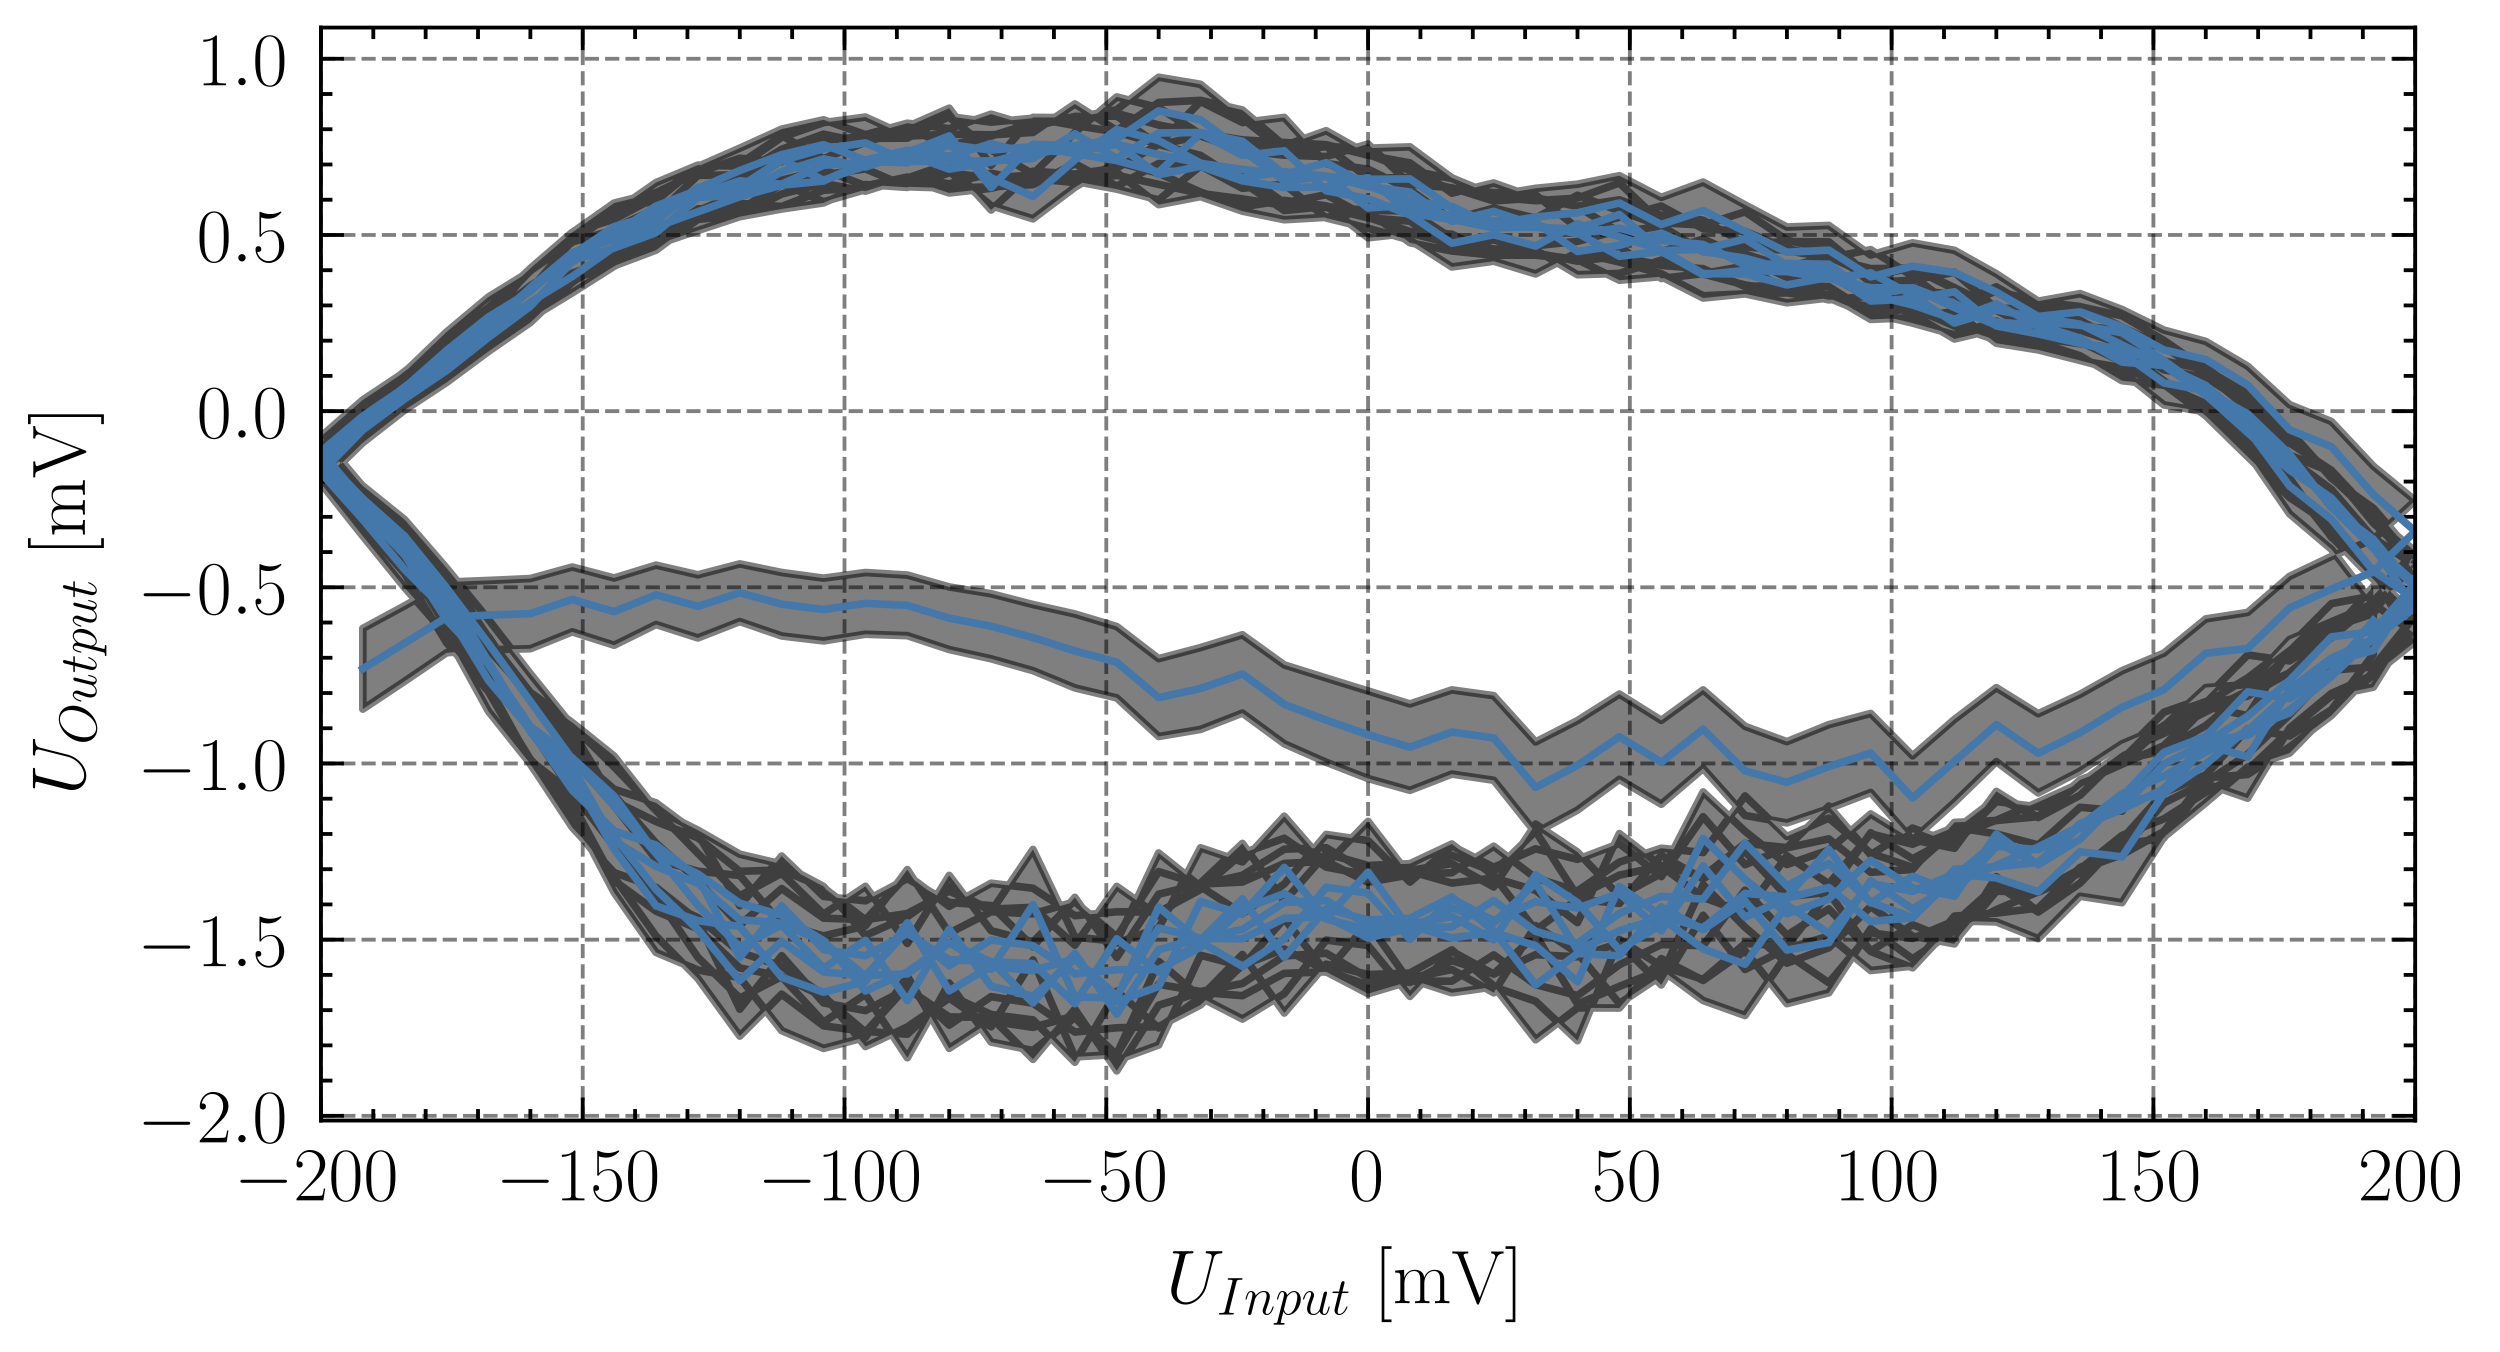 <?xml version="1.0" encoding="utf-8" standalone="no"?>
<!DOCTYPE svg PUBLIC "-//W3C//DTD SVG 1.1//EN"
  "http://www.w3.org/Graphics/SVG/1.1/DTD/svg11.dtd">
<!-- Created with matplotlib (https://matplotlib.org/) -->
<svg height="176.573pt" version="1.1" viewBox="0 0 326.393 176.573" width="326.393pt" xmlns="http://www.w3.org/2000/svg" xmlns:xlink="http://www.w3.org/1999/xlink">
 <defs>
  <style type="text/css">*{stroke-linecap:butt;stroke-linejoin:round;}</style>
 </defs>
 <g id="figure_1">
  <g id="patch_1">
   <path d="M 0 176.573 
L 326.393 176.573 
L 326.393 0 
L 0 0 
z
" style="fill:none;"/>
  </g>
  <g id="axes_1">
   <g id="patch_2">
    <path d="M 41.901 146.295 
L 315.321 146.295 
L 315.321 3.6 
L 41.901 3.6 
z
" style="fill:none;"/>
   </g>
   <g id="matplotlib.axis_1">
    <g id="xtick_1">
     <g id="line2d_1">
      <path clip-path="url(#p07820378f4)" d="M 41.901 146.295 
L 41.901 3.6 
" style="fill:none;stroke:#000000;stroke-dasharray:1.85,0.8;stroke-dashoffset:0;stroke-opacity:0.5;stroke-width:0.5;"/>
     </g>
     <g id="line2d_2">
      <defs>
       <path d="M 0 0 
L 0 -3 
" id="me23ea8c284" style="stroke:#000000;stroke-width:0.5;"/>
      </defs>
      <g>
       <use style="stroke:#000000;stroke-width:0.5;" x="41.901" xlink:href="#me23ea8c284" y="146.295"/>
      </g>
     </g>
     <g id="line2d_3">
      <defs>
       <path d="M 0 0 
L 0 3 
" id="mbb4c127b9b" style="stroke:#000000;stroke-width:0.5;"/>
      </defs>
      <g>
       <use style="stroke:#000000;stroke-width:0.5;" x="41.901" xlink:href="#mbb4c127b9b" y="3.6"/>
      </g>
     </g>
     <g id="text_1">
      <!-- $\mathdefault{−200}$ -->
      <g transform="translate(30.555 156.713)scale(0.1 -0.1)">
       <defs>
        <path d="M 65.906 23 
C 67.594 23 69.406 23 69.406 25 
C 69.406 27 67.594 27 65.906 27 
L 11.797 27 
C 10.094 27 8.297 27 8.297 25 
C 8.297 23 10.094 23 11.797 23 
z
" id="CMSY10-0"/>
        <path d="M 41.703 15.453 
L 39.906 15.453 
C 38.906 8.375 38.094 7.172 37.703 6.562 
C 37.203 5.766 30 5.766 28.594 5.766 
L 9.406 5.766 
C 13 9.672 20 16.75 28.5 24.953 
C 34.594 30.734 41.703 37.531 41.703 47.422 
C 41.703 59.219 32.297 66 21.797 66 
C 10.797 66 4.094 56.312 4.094 47.344 
C 4.094 43.438 7 42.938 8.203 42.938 
C 9.203 42.938 12.203 43.547 12.203 47.031 
C 12.203 50.109 9.594 51 8.203 51 
C 7.594 51 7 50.906 6.594 50.703 
C 8.5 59.219 14.297 63.406 20.406 63.406 
C 29.094 63.406 34.797 56.516 34.797 47.422 
C 34.797 38.734 29.703 31.25 24 24.75 
L 4.094 2.281 
L 4.094 0 
L 39.297 0 
z
" id="CMR17-50"/>
        <path d="M 42 31.641 
C 42 37.75 41.906 48.125 37.703 56.109 
C 34 63.109 28.094 65.594 22.906 65.594 
C 18.094 65.594 12 63.406 8.203 56.203 
C 4.203 48.719 3.797 39.438 3.797 31.641 
C 3.797 25.953 3.906 17.281 7 9.672 
C 11.297 -0.609 19 -2 22.906 -2 
C 27.5 -2 34.5 -0.109 38.594 9.375 
C 41.594 16.281 42 24.359 42 31.641 
z
M 22.906 -0.406 
C 16.5 -0.406 12.703 5.078 11.297 12.688 
C 10.203 18.562 10.203 27.156 10.203 32.75 
C 10.203 40.438 10.203 46.828 11.5 52.922 
C 13.406 61.391 19 64 22.906 64 
C 27 64 32.297 61.297 34.203 53.125 
C 35.5 47.438 35.594 40.734 35.594 32.75 
C 35.594 26.25 35.594 18.266 34.406 12.375 
C 32.297 1.484 26.406 -0.406 22.906 -0.406 
z
" id="CMR17-48"/>
       </defs>
       <use transform="scale(0.996)" xlink:href="#CMSY10-0"/>
       <use transform="translate(77.487 0)scale(0.996)" xlink:href="#CMR17-50"/>
       <use transform="translate(123.178 0)scale(0.996)" xlink:href="#CMR17-48"/>
       <use transform="translate(168.868 0)scale(0.996)" xlink:href="#CMR17-48"/>
      </g>
     </g>
    </g>
    <g id="xtick_2">
     <g id="line2d_4">
      <path clip-path="url(#p07820378f4)" d="M 76.079 146.295 
L 76.079 3.6 
" style="fill:none;stroke:#000000;stroke-dasharray:1.85,0.8;stroke-dashoffset:0;stroke-opacity:0.5;stroke-width:0.5;"/>
     </g>
     <g id="line2d_5">
      <g>
       <use style="stroke:#000000;stroke-width:0.5;" x="76.079" xlink:href="#me23ea8c284" y="146.295"/>
      </g>
     </g>
     <g id="line2d_6">
      <g>
       <use style="stroke:#000000;stroke-width:0.5;" x="76.079" xlink:href="#mbb4c127b9b" y="3.6"/>
      </g>
     </g>
     <g id="text_2">
      <!-- $\mathdefault{−150}$ -->
      <g transform="translate(64.732 156.713)scale(0.1 -0.1)">
       <defs>
        <path d="M 26.594 63.406 
C 26.594 65.5 26.5 65.5 25.094 65.5 
C 21.203 61.188 15.297 59.797 9.703 59.797 
C 9.406 59.797 8.906 59.797 8.797 59.5 
C 8.703 59.297 8.703 59.094 8.703 57 
C 11.797 57 17 57.594 21 59.984 
L 21 7.203 
C 21 3.688 20.797 2.5 12.203 2.5 
L 9.203 2.5 
L 9.203 0 
C 14 0 19 0 23.797 0 
C 28.594 0 33.594 0 38.406 0 
L 38.406 2.5 
L 35.406 2.5 
C 26.797 2.5 26.594 3.594 26.594 7.156 
z
" id="CMR17-49"/>
        <path d="M 11.406 57.688 
C 12.406 57.281 16.5 56 20.703 56 
C 30 56 35.094 61.109 38 64.062 
C 38 64.953 38 65.5 37.406 65.5 
C 37.297 65.5 37.094 65.5 36.297 65.047 
C 32.797 63.406 28.703 62.078 23.703 62.078 
C 20.703 62.078 16.203 62.484 11.297 64.672 
C 10.203 65.172 10 65.172 9.906 65.172 
C 9.406 65.172 9.297 65.062 9.297 63.078 
L 9.297 34.422 
C 9.297 32.641 9.297 32.141 10.297 32.141 
C 10.797 32.141 11 32.344 11.5 33.031 
C 14.703 37.516 19.094 39.406 24.094 39.406 
C 27.594 39.406 35.094 37.219 35.094 20.141 
C 35.094 16.953 35.094 11.172 32.094 6.578 
C 29.594 2.484 25.703 0.391 21.406 0.391 
C 14.797 0.391 8.094 5 6.297 12.719 
C 6.703 12.609 7.5 12.422 7.906 12.422 
C 9.203 12.422 11.703 13.125 11.703 16.219 
C 11.703 18.906 9.797 20 7.906 20 
C 5.594 20 4.094 18.594 4.094 15.797 
C 4.094 7.094 11 -2 21.594 -2 
C 31.906 -2 41.703 6.875 41.703 19.75 
C 41.703 31.719 33.906 41 24.203 41 
C 19.094 41 14.797 39.109 11.406 35.531 
z
" id="CMR17-53"/>
       </defs>
       <use transform="scale(0.996)" xlink:href="#CMSY10-0"/>
       <use transform="translate(77.487 0)scale(0.996)" xlink:href="#CMR17-49"/>
       <use transform="translate(123.178 0)scale(0.996)" xlink:href="#CMR17-53"/>
       <use transform="translate(168.868 0)scale(0.996)" xlink:href="#CMR17-48"/>
      </g>
     </g>
    </g>
    <g id="xtick_3">
     <g id="line2d_7">
      <path clip-path="url(#p07820378f4)" d="M 110.256 146.295 
L 110.256 3.6 
" style="fill:none;stroke:#000000;stroke-dasharray:1.85,0.8;stroke-dashoffset:0;stroke-opacity:0.5;stroke-width:0.5;"/>
     </g>
     <g id="line2d_8">
      <g>
       <use style="stroke:#000000;stroke-width:0.5;" x="110.256" xlink:href="#me23ea8c284" y="146.295"/>
      </g>
     </g>
     <g id="line2d_9">
      <g>
       <use style="stroke:#000000;stroke-width:0.5;" x="110.256" xlink:href="#mbb4c127b9b" y="3.6"/>
      </g>
     </g>
     <g id="text_3">
      <!-- $\mathdefault{−100}$ -->
      <g transform="translate(98.91 156.713)scale(0.1 -0.1)">
       <use transform="scale(0.996)" xlink:href="#CMSY10-0"/>
       <use transform="translate(77.487 0)scale(0.996)" xlink:href="#CMR17-49"/>
       <use transform="translate(123.178 0)scale(0.996)" xlink:href="#CMR17-48"/>
       <use transform="translate(168.868 0)scale(0.996)" xlink:href="#CMR17-48"/>
      </g>
     </g>
    </g>
    <g id="xtick_4">
     <g id="line2d_10">
      <path clip-path="url(#p07820378f4)" d="M 144.434 146.295 
L 144.434 3.6 
" style="fill:none;stroke:#000000;stroke-dasharray:1.85,0.8;stroke-dashoffset:0;stroke-opacity:0.5;stroke-width:0.5;"/>
     </g>
     <g id="line2d_11">
      <g>
       <use style="stroke:#000000;stroke-width:0.5;" x="144.434" xlink:href="#me23ea8c284" y="146.295"/>
      </g>
     </g>
     <g id="line2d_12">
      <g>
       <use style="stroke:#000000;stroke-width:0.5;" x="144.434" xlink:href="#mbb4c127b9b" y="3.6"/>
      </g>
     </g>
     <g id="text_4">
      <!-- $\mathdefault{−50}$ -->
      <g transform="translate(135.578 156.713)scale(0.1 -0.1)">
       <use transform="scale(0.996)" xlink:href="#CMSY10-0"/>
       <use transform="translate(77.487 0)scale(0.996)" xlink:href="#CMR17-53"/>
       <use transform="translate(123.178 0)scale(0.996)" xlink:href="#CMR17-48"/>
      </g>
     </g>
    </g>
    <g id="xtick_5">
     <g id="line2d_13">
      <path clip-path="url(#p07820378f4)" d="M 178.611 146.295 
L 178.611 3.6 
" style="fill:none;stroke:#000000;stroke-dasharray:1.85,0.8;stroke-dashoffset:0;stroke-opacity:0.5;stroke-width:0.5;"/>
     </g>
     <g id="line2d_14">
      <g>
       <use style="stroke:#000000;stroke-width:0.5;" x="178.611" xlink:href="#me23ea8c284" y="146.295"/>
      </g>
     </g>
     <g id="line2d_15">
      <g>
       <use style="stroke:#000000;stroke-width:0.5;" x="178.611" xlink:href="#mbb4c127b9b" y="3.6"/>
      </g>
     </g>
     <g id="text_5">
      <!-- $\mathdefault{0}$ -->
      <g transform="translate(176.121 156.713)scale(0.1 -0.1)">
       <use transform="scale(0.996)" xlink:href="#CMR17-48"/>
      </g>
     </g>
    </g>
    <g id="xtick_6">
     <g id="line2d_16">
      <path clip-path="url(#p07820378f4)" d="M 212.789 146.295 
L 212.789 3.6 
" style="fill:none;stroke:#000000;stroke-dasharray:1.85,0.8;stroke-dashoffset:0;stroke-opacity:0.5;stroke-width:0.5;"/>
     </g>
     <g id="line2d_17">
      <g>
       <use style="stroke:#000000;stroke-width:0.5;" x="212.789" xlink:href="#me23ea8c284" y="146.295"/>
      </g>
     </g>
     <g id="line2d_18">
      <g>
       <use style="stroke:#000000;stroke-width:0.5;" x="212.789" xlink:href="#mbb4c127b9b" y="3.6"/>
      </g>
     </g>
     <g id="text_6">
      <!-- $\mathdefault{50}$ -->
      <g transform="translate(207.807 156.713)scale(0.1 -0.1)">
       <use transform="scale(0.996)" xlink:href="#CMR17-53"/>
       <use transform="translate(45.69 0)scale(0.996)" xlink:href="#CMR17-48"/>
      </g>
     </g>
    </g>
    <g id="xtick_7">
     <g id="line2d_19">
      <path clip-path="url(#p07820378f4)" d="M 246.966 146.295 
L 246.966 3.6 
" style="fill:none;stroke:#000000;stroke-dasharray:1.85,0.8;stroke-dashoffset:0;stroke-opacity:0.5;stroke-width:0.5;"/>
     </g>
     <g id="line2d_20">
      <g>
       <use style="stroke:#000000;stroke-width:0.5;" x="246.966" xlink:href="#me23ea8c284" y="146.295"/>
      </g>
     </g>
     <g id="line2d_21">
      <g>
       <use style="stroke:#000000;stroke-width:0.5;" x="246.966" xlink:href="#mbb4c127b9b" y="3.6"/>
      </g>
     </g>
     <g id="text_7">
      <!-- $\mathdefault{100}$ -->
      <g transform="translate(239.494 156.713)scale(0.1 -0.1)">
       <use transform="scale(0.996)" xlink:href="#CMR17-49"/>
       <use transform="translate(45.69 0)scale(0.996)" xlink:href="#CMR17-48"/>
       <use transform="translate(91.381 0)scale(0.996)" xlink:href="#CMR17-48"/>
      </g>
     </g>
    </g>
    <g id="xtick_8">
     <g id="line2d_22">
      <path clip-path="url(#p07820378f4)" d="M 281.144 146.295 
L 281.144 3.6 
" style="fill:none;stroke:#000000;stroke-dasharray:1.85,0.8;stroke-dashoffset:0;stroke-opacity:0.5;stroke-width:0.5;"/>
     </g>
     <g id="line2d_23">
      <g>
       <use style="stroke:#000000;stroke-width:0.5;" x="281.144" xlink:href="#me23ea8c284" y="146.295"/>
      </g>
     </g>
     <g id="line2d_24">
      <g>
       <use style="stroke:#000000;stroke-width:0.5;" x="281.144" xlink:href="#mbb4c127b9b" y="3.6"/>
      </g>
     </g>
     <g id="text_8">
      <!-- $\mathdefault{150}$ -->
      <g transform="translate(273.672 156.713)scale(0.1 -0.1)">
       <use transform="scale(0.996)" xlink:href="#CMR17-49"/>
       <use transform="translate(45.69 0)scale(0.996)" xlink:href="#CMR17-53"/>
       <use transform="translate(91.381 0)scale(0.996)" xlink:href="#CMR17-48"/>
      </g>
     </g>
    </g>
    <g id="xtick_9">
     <g id="line2d_25">
      <path clip-path="url(#p07820378f4)" d="M 315.321 146.295 
L 315.321 3.6 
" style="fill:none;stroke:#000000;stroke-dasharray:1.85,0.8;stroke-dashoffset:0;stroke-opacity:0.5;stroke-width:0.5;"/>
     </g>
     <g id="line2d_26">
      <g>
       <use style="stroke:#000000;stroke-width:0.5;" x="315.321" xlink:href="#me23ea8c284" y="146.295"/>
      </g>
     </g>
     <g id="line2d_27">
      <g>
       <use style="stroke:#000000;stroke-width:0.5;" x="315.321" xlink:href="#mbb4c127b9b" y="3.6"/>
      </g>
     </g>
     <g id="text_9">
      <!-- $\mathdefault{200}$ -->
      <g transform="translate(307.849 156.713)scale(0.1 -0.1)">
       <use transform="scale(0.996)" xlink:href="#CMR17-50"/>
       <use transform="translate(45.69 0)scale(0.996)" xlink:href="#CMR17-48"/>
       <use transform="translate(91.381 0)scale(0.996)" xlink:href="#CMR17-48"/>
      </g>
     </g>
    </g>
    <g id="xtick_10">
     <g id="line2d_28">
      <defs>
       <path d="M 0 0 
L 0 -1.5 
" id="m17d9c49cce" style="stroke:#000000;stroke-width:0.5;"/>
      </defs>
      <g>
       <use style="stroke:#000000;stroke-width:0.5;" x="48.737" xlink:href="#m17d9c49cce" y="146.295"/>
      </g>
     </g>
     <g id="line2d_29">
      <defs>
       <path d="M 0 0 
L 0 1.5 
" id="m4799f876bd" style="stroke:#000000;stroke-width:0.5;"/>
      </defs>
      <g>
       <use style="stroke:#000000;stroke-width:0.5;" x="48.737" xlink:href="#m4799f876bd" y="3.6"/>
      </g>
     </g>
    </g>
    <g id="xtick_11">
     <g id="line2d_30">
      <g>
       <use style="stroke:#000000;stroke-width:0.5;" x="55.572" xlink:href="#m17d9c49cce" y="146.295"/>
      </g>
     </g>
     <g id="line2d_31">
      <g>
       <use style="stroke:#000000;stroke-width:0.5;" x="55.572" xlink:href="#m4799f876bd" y="3.6"/>
      </g>
     </g>
    </g>
    <g id="xtick_12">
     <g id="line2d_32">
      <g>
       <use style="stroke:#000000;stroke-width:0.5;" x="62.408" xlink:href="#m17d9c49cce" y="146.295"/>
      </g>
     </g>
     <g id="line2d_33">
      <g>
       <use style="stroke:#000000;stroke-width:0.5;" x="62.408" xlink:href="#m4799f876bd" y="3.6"/>
      </g>
     </g>
    </g>
    <g id="xtick_13">
     <g id="line2d_34">
      <g>
       <use style="stroke:#000000;stroke-width:0.5;" x="69.243" xlink:href="#m17d9c49cce" y="146.295"/>
      </g>
     </g>
     <g id="line2d_35">
      <g>
       <use style="stroke:#000000;stroke-width:0.5;" x="69.243" xlink:href="#m4799f876bd" y="3.6"/>
      </g>
     </g>
    </g>
    <g id="xtick_14">
     <g id="line2d_36">
      <g>
       <use style="stroke:#000000;stroke-width:0.5;" x="82.914" xlink:href="#m17d9c49cce" y="146.295"/>
      </g>
     </g>
     <g id="line2d_37">
      <g>
       <use style="stroke:#000000;stroke-width:0.5;" x="82.914" xlink:href="#m4799f876bd" y="3.6"/>
      </g>
     </g>
    </g>
    <g id="xtick_15">
     <g id="line2d_38">
      <g>
       <use style="stroke:#000000;stroke-width:0.5;" x="89.75" xlink:href="#m17d9c49cce" y="146.295"/>
      </g>
     </g>
     <g id="line2d_39">
      <g>
       <use style="stroke:#000000;stroke-width:0.5;" x="89.75" xlink:href="#m4799f876bd" y="3.6"/>
      </g>
     </g>
    </g>
    <g id="xtick_16">
     <g id="line2d_40">
      <g>
       <use style="stroke:#000000;stroke-width:0.5;" x="96.585" xlink:href="#m17d9c49cce" y="146.295"/>
      </g>
     </g>
     <g id="line2d_41">
      <g>
       <use style="stroke:#000000;stroke-width:0.5;" x="96.585" xlink:href="#m4799f876bd" y="3.6"/>
      </g>
     </g>
    </g>
    <g id="xtick_17">
     <g id="line2d_42">
      <g>
       <use style="stroke:#000000;stroke-width:0.5;" x="103.421" xlink:href="#m17d9c49cce" y="146.295"/>
      </g>
     </g>
     <g id="line2d_43">
      <g>
       <use style="stroke:#000000;stroke-width:0.5;" x="103.421" xlink:href="#m4799f876bd" y="3.6"/>
      </g>
     </g>
    </g>
    <g id="xtick_18">
     <g id="line2d_44">
      <g>
       <use style="stroke:#000000;stroke-width:0.5;" x="117.092" xlink:href="#m17d9c49cce" y="146.295"/>
      </g>
     </g>
     <g id="line2d_45">
      <g>
       <use style="stroke:#000000;stroke-width:0.5;" x="117.092" xlink:href="#m4799f876bd" y="3.6"/>
      </g>
     </g>
    </g>
    <g id="xtick_19">
     <g id="line2d_46">
      <g>
       <use style="stroke:#000000;stroke-width:0.5;" x="123.927" xlink:href="#m17d9c49cce" y="146.295"/>
      </g>
     </g>
     <g id="line2d_47">
      <g>
       <use style="stroke:#000000;stroke-width:0.5;" x="123.927" xlink:href="#m4799f876bd" y="3.6"/>
      </g>
     </g>
    </g>
    <g id="xtick_20">
     <g id="line2d_48">
      <g>
       <use style="stroke:#000000;stroke-width:0.5;" x="130.763" xlink:href="#m17d9c49cce" y="146.295"/>
      </g>
     </g>
     <g id="line2d_49">
      <g>
       <use style="stroke:#000000;stroke-width:0.5;" x="130.763" xlink:href="#m4799f876bd" y="3.6"/>
      </g>
     </g>
    </g>
    <g id="xtick_21">
     <g id="line2d_50">
      <g>
       <use style="stroke:#000000;stroke-width:0.5;" x="137.598" xlink:href="#m17d9c49cce" y="146.295"/>
      </g>
     </g>
     <g id="line2d_51">
      <g>
       <use style="stroke:#000000;stroke-width:0.5;" x="137.598" xlink:href="#m4799f876bd" y="3.6"/>
      </g>
     </g>
    </g>
    <g id="xtick_22">
     <g id="line2d_52">
      <g>
       <use style="stroke:#000000;stroke-width:0.5;" x="151.269" xlink:href="#m17d9c49cce" y="146.295"/>
      </g>
     </g>
     <g id="line2d_53">
      <g>
       <use style="stroke:#000000;stroke-width:0.5;" x="151.269" xlink:href="#m4799f876bd" y="3.6"/>
      </g>
     </g>
    </g>
    <g id="xtick_23">
     <g id="line2d_54">
      <g>
       <use style="stroke:#000000;stroke-width:0.5;" x="158.105" xlink:href="#m17d9c49cce" y="146.295"/>
      </g>
     </g>
     <g id="line2d_55">
      <g>
       <use style="stroke:#000000;stroke-width:0.5;" x="158.105" xlink:href="#m4799f876bd" y="3.6"/>
      </g>
     </g>
    </g>
    <g id="xtick_24">
     <g id="line2d_56">
      <g>
       <use style="stroke:#000000;stroke-width:0.5;" x="164.94" xlink:href="#m17d9c49cce" y="146.295"/>
      </g>
     </g>
     <g id="line2d_57">
      <g>
       <use style="stroke:#000000;stroke-width:0.5;" x="164.94" xlink:href="#m4799f876bd" y="3.6"/>
      </g>
     </g>
    </g>
    <g id="xtick_25">
     <g id="line2d_58">
      <g>
       <use style="stroke:#000000;stroke-width:0.5;" x="171.776" xlink:href="#m17d9c49cce" y="146.295"/>
      </g>
     </g>
     <g id="line2d_59">
      <g>
       <use style="stroke:#000000;stroke-width:0.5;" x="171.776" xlink:href="#m4799f876bd" y="3.6"/>
      </g>
     </g>
    </g>
    <g id="xtick_26">
     <g id="line2d_60">
      <g>
       <use style="stroke:#000000;stroke-width:0.5;" x="185.447" xlink:href="#m17d9c49cce" y="146.295"/>
      </g>
     </g>
     <g id="line2d_61">
      <g>
       <use style="stroke:#000000;stroke-width:0.5;" x="185.447" xlink:href="#m4799f876bd" y="3.6"/>
      </g>
     </g>
    </g>
    <g id="xtick_27">
     <g id="line2d_62">
      <g>
       <use style="stroke:#000000;stroke-width:0.5;" x="192.282" xlink:href="#m17d9c49cce" y="146.295"/>
      </g>
     </g>
     <g id="line2d_63">
      <g>
       <use style="stroke:#000000;stroke-width:0.5;" x="192.282" xlink:href="#m4799f876bd" y="3.6"/>
      </g>
     </g>
    </g>
    <g id="xtick_28">
     <g id="line2d_64">
      <g>
       <use style="stroke:#000000;stroke-width:0.5;" x="199.118" xlink:href="#m17d9c49cce" y="146.295"/>
      </g>
     </g>
     <g id="line2d_65">
      <g>
       <use style="stroke:#000000;stroke-width:0.5;" x="199.118" xlink:href="#m4799f876bd" y="3.6"/>
      </g>
     </g>
    </g>
    <g id="xtick_29">
     <g id="line2d_66">
      <g>
       <use style="stroke:#000000;stroke-width:0.5;" x="205.953" xlink:href="#m17d9c49cce" y="146.295"/>
      </g>
     </g>
     <g id="line2d_67">
      <g>
       <use style="stroke:#000000;stroke-width:0.5;" x="205.953" xlink:href="#m4799f876bd" y="3.6"/>
      </g>
     </g>
    </g>
    <g id="xtick_30">
     <g id="line2d_68">
      <g>
       <use style="stroke:#000000;stroke-width:0.5;" x="219.624" xlink:href="#m17d9c49cce" y="146.295"/>
      </g>
     </g>
     <g id="line2d_69">
      <g>
       <use style="stroke:#000000;stroke-width:0.5;" x="219.624" xlink:href="#m4799f876bd" y="3.6"/>
      </g>
     </g>
    </g>
    <g id="xtick_31">
     <g id="line2d_70">
      <g>
       <use style="stroke:#000000;stroke-width:0.5;" x="226.46" xlink:href="#m17d9c49cce" y="146.295"/>
      </g>
     </g>
     <g id="line2d_71">
      <g>
       <use style="stroke:#000000;stroke-width:0.5;" x="226.46" xlink:href="#m4799f876bd" y="3.6"/>
      </g>
     </g>
    </g>
    <g id="xtick_32">
     <g id="line2d_72">
      <g>
       <use style="stroke:#000000;stroke-width:0.5;" x="233.295" xlink:href="#m17d9c49cce" y="146.295"/>
      </g>
     </g>
     <g id="line2d_73">
      <g>
       <use style="stroke:#000000;stroke-width:0.5;" x="233.295" xlink:href="#m4799f876bd" y="3.6"/>
      </g>
     </g>
    </g>
    <g id="xtick_33">
     <g id="line2d_74">
      <g>
       <use style="stroke:#000000;stroke-width:0.5;" x="240.131" xlink:href="#m17d9c49cce" y="146.295"/>
      </g>
     </g>
     <g id="line2d_75">
      <g>
       <use style="stroke:#000000;stroke-width:0.5;" x="240.131" xlink:href="#m4799f876bd" y="3.6"/>
      </g>
     </g>
    </g>
    <g id="xtick_34">
     <g id="line2d_76">
      <g>
       <use style="stroke:#000000;stroke-width:0.5;" x="253.802" xlink:href="#m17d9c49cce" y="146.295"/>
      </g>
     </g>
     <g id="line2d_77">
      <g>
       <use style="stroke:#000000;stroke-width:0.5;" x="253.802" xlink:href="#m4799f876bd" y="3.6"/>
      </g>
     </g>
    </g>
    <g id="xtick_35">
     <g id="line2d_78">
      <g>
       <use style="stroke:#000000;stroke-width:0.5;" x="260.637" xlink:href="#m17d9c49cce" y="146.295"/>
      </g>
     </g>
     <g id="line2d_79">
      <g>
       <use style="stroke:#000000;stroke-width:0.5;" x="260.637" xlink:href="#m4799f876bd" y="3.6"/>
      </g>
     </g>
    </g>
    <g id="xtick_36">
     <g id="line2d_80">
      <g>
       <use style="stroke:#000000;stroke-width:0.5;" x="267.473" xlink:href="#m17d9c49cce" y="146.295"/>
      </g>
     </g>
     <g id="line2d_81">
      <g>
       <use style="stroke:#000000;stroke-width:0.5;" x="267.473" xlink:href="#m4799f876bd" y="3.6"/>
      </g>
     </g>
    </g>
    <g id="xtick_37">
     <g id="line2d_82">
      <g>
       <use style="stroke:#000000;stroke-width:0.5;" x="274.308" xlink:href="#m17d9c49cce" y="146.295"/>
      </g>
     </g>
     <g id="line2d_83">
      <g>
       <use style="stroke:#000000;stroke-width:0.5;" x="274.308" xlink:href="#m4799f876bd" y="3.6"/>
      </g>
     </g>
    </g>
    <g id="xtick_38">
     <g id="line2d_84">
      <g>
       <use style="stroke:#000000;stroke-width:0.5;" x="287.979" xlink:href="#m17d9c49cce" y="146.295"/>
      </g>
     </g>
     <g id="line2d_85">
      <g>
       <use style="stroke:#000000;stroke-width:0.5;" x="287.979" xlink:href="#m4799f876bd" y="3.6"/>
      </g>
     </g>
    </g>
    <g id="xtick_39">
     <g id="line2d_86">
      <g>
       <use style="stroke:#000000;stroke-width:0.5;" x="294.815" xlink:href="#m17d9c49cce" y="146.295"/>
      </g>
     </g>
     <g id="line2d_87">
      <g>
       <use style="stroke:#000000;stroke-width:0.5;" x="294.815" xlink:href="#m4799f876bd" y="3.6"/>
      </g>
     </g>
    </g>
    <g id="xtick_40">
     <g id="line2d_88">
      <g>
       <use style="stroke:#000000;stroke-width:0.5;" x="301.65" xlink:href="#m17d9c49cce" y="146.295"/>
      </g>
     </g>
     <g id="line2d_89">
      <g>
       <use style="stroke:#000000;stroke-width:0.5;" x="301.65" xlink:href="#m4799f876bd" y="3.6"/>
      </g>
     </g>
    </g>
    <g id="xtick_41">
     <g id="line2d_90">
      <g>
       <use style="stroke:#000000;stroke-width:0.5;" x="308.486" xlink:href="#m17d9c49cce" y="146.295"/>
      </g>
     </g>
     <g id="line2d_91">
      <g>
       <use style="stroke:#000000;stroke-width:0.5;" x="308.486" xlink:href="#m4799f876bd" y="3.6"/>
      </g>
     </g>
    </g>
    <g id="text_10">
     <!-- $U_{Input}$ [mV] -->
     <g transform="translate(152.234 170.123)scale(0.1 -0.1)">
      <defs>
       <path d="M 50.594 23.031 
C 47.094 9.078 35.5 0.891 26.094 0.891 
C 18.906 0.891 14 5.672 14 13.922 
C 14 14.312 14 17.297 15.094 21.672 
L 24.906 60.734 
C 25.797 64.109 26 65.109 33.094 65.109 
C 34.906 65.109 35.906 65.109 35.906 66.906 
C 35.906 68 35 68 34.406 68 
C 32.594 68 30.5 68 28.594 68 
L 16.797 68 
C 14.906 68 12.797 68 10.906 68 
C 10.203 68 9 68 9 66.109 
C 9 65.109 9.703 65.109 11.594 65.109 
C 17.594 65.109 17.594 64.312 17.594 63.219 
C 17.594 62.625 16.906 59.75 16.406 58.047 
L 7.703 23.25 
C 7.406 22.156 6.797 19.469 6.797 16.797 
C 6.797 5.844 14.703 -2 25.594 -2 
C 35.703 -2 46.906 6 52 18.703 
C 52.703 20.391 53.594 23.906 54.203 26.594 
C 55.203 30.203 57.297 39 58 41.594 
L 61.797 56.609 
C 63.094 61.812 63.906 65.109 72.703 65.109 
C 73.5 65.203 73.906 66 73.906 66.906 
C 73.906 68 73 68 72.594 68 
C 71.203 68 69.406 68 68 68 
L 63.297 68 
C 57.094 68 53.906 68 53.797 68 
C 53.203 68 52 68 52 66.109 
C 52 65.109 52.797 65.109 53.5 65.109 
C 59.5 65.109 59.906 62.812 59.906 61.016 
C 59.906 60.125 59.906 59.812 59.5 58.422 
z
" id="CMMI12-85"/>
       <path d="M 36.797 60.625 
C 37.703 64.109 37.906 65.109 45.203 65.109 
C 47.406 65.109 48.203 65.109 48.203 67 
C 48.203 68 47.094 68 46.797 68 
C 45 68 42.797 68 41 68 
L 28.703 68 
C 26.703 68 24.406 68 22.406 68 
C 21.594 68 20.5 68 20.5 66.109 
C 20.5 65.109 21.297 65.109 23.297 65.109 
C 29.5 65.109 29.5 64.312 29.5 63.219 
C 29.5 62.531 29.297 61.922 29.094 61.031 
L 15.594 7.375 
C 14.703 3.891 14.5 2.891 7.203 2.891 
C 5 2.891 4.094 2.891 4.094 1 
C 4.094 0 5.094 0 5.594 0 
C 7.406 0 9.594 0 11.406 0 
L 23.703 0 
C 25.703 0 27.906 0 29.906 0 
C 30.703 0 31.906 0 31.906 1.797 
C 31.906 2.891 31.297 2.891 29.094 2.891 
C 22.906 2.891 22.906 3.688 22.906 4.875 
C 22.906 5.078 22.906 5.578 23.297 7.172 
z
" id="CMMI12-73"/>
       <path d="M 20.594 29.234 
C 20.797 29.844 23.297 34.828 27 38.016 
C 29.594 40.406 33 42.016 36.906 42.016 
C 40.906 42.016 42.297 39.016 42.297 35.031 
C 42.297 29.344 38.203 17.969 36.203 12.578 
C 35.297 10.172 34.797 8.875 34.797 7.078 
C 34.797 2.594 37.906 -1 42.703 -1 
C 52 -1 55.5 13.672 55.5 14.266 
C 55.5 14.766 55.094 15.172 54.5 15.172 
C 53.594 15.172 53.5 14.875 53 13.172 
C 50.703 4.984 46.906 1 43 1 
C 42 1 40.406 1 40.406 4.203 
C 40.406 6.703 41.5 9.703 42.094 11.094 
C 44.094 16.609 48.297 27.812 48.297 33.516 
C 48.297 39.5 44.797 44 37.203 44 
C 28.297 44 23.594 37.734 21.797 35.234 
C 21.5 40.906 17.406 44 13 44 
C 9.797 44 7.594 42.109 5.906 38.719 
C 4.094 35.125 2.703 29.141 2.703 28.734 
C 2.703 28.344 3.094 27.844 3.797 27.844 
C 4.594 27.844 4.703 27.938 5.297 30.234 
C 6.906 36.328 8.703 42.016 12.703 42.016 
C 15 42.016 15.797 40.406 15.797 37.422 
C 15.797 35.219 14.797 31.328 14.094 28.234 
L 11.297 17.469 
C 10.906 15.562 9.797 11.078 9.297 9.281 
C 8.594 6.688 7.5 2 7.5 1.5 
C 7.5 0.094 8.594 -1 10.094 -1 
C 11.297 -1 12.703 -0.406 13.5 1.094 
C 13.703 1.594 14.594 5.094 15.094 7.078 
L 17.297 16.062 
z
" id="CMMI12-110"/>
       <path d="M 4.297 -12.328 
C 3.594 -15.312 3.203 -16.109 -0.906 -16.109 
C -2.094 -16.109 -3.094 -16.109 -3.094 -18 
C -3.094 -18.203 -3 -19 -1.906 -19 
C -0.594 -19 0.797 -19 2.094 -19 
L 6.406 -19 
C 8.5 -19 13.594 -19 15.703 -19 
C 16.297 -19 17.5 -19 17.5 -17.203 
C 17.5 -16.109 16.797 -16.109 15.094 -16.109 
C 10.5 -16.109 10.203 -15.422 10.203 -14.641 
C 10.203 -13.453 14.703 3.422 15.297 5.688 
C 16.406 2.891 19.094 -1 24.297 -1 
C 35.594 -1 47.797 13.672 47.797 28.344 
C 47.797 37.516 42.594 44 35.094 44 
C 28.703 44 23.297 37.812 22.203 36.422 
C 21.406 41.406 17.5 44 13.5 44 
C 10.594 44 8.297 42.609 6.406 38.812 
C 4.594 35.219 3.203 29.141 3.203 28.734 
C 3.203 28.344 3.594 27.844 4.297 27.844 
C 5.094 27.844 5.203 27.938 5.797 30.234 
C 7.297 36.125 9.203 42.016 13.203 42.016 
C 15.5 42.016 16.297 40.422 16.297 37.453 
C 16.297 35.078 16 34.078 15.594 32.297 
z
M 21.594 31.141 
C 22.297 33.922 25.094 36.828 26.703 38.219 
C 27.797 39.219 31.094 42.016 34.906 42.016 
C 39.297 42.016 41.297 37.625 41.297 32.438 
C 41.297 27.641 38.5 16.359 36 11.172 
C 33.5 5.781 28.906 1 24.297 1 
C 17.5 1 16.406 9.578 16.406 9.984 
C 16.406 10.281 16.594 11.078 16.703 11.578 
z
" id="CMMI12-112"/>
       <path d="M 34.094 5.781 
C 35.406 0.203 40.203 -1 42.594 -1 
C 45.797 -1 48.203 1.094 49.797 4.484 
C 51.5 8.078 52.797 13.969 52.797 14.266 
C 52.797 14.766 52.406 15.172 51.797 15.172 
C 50.906 15.172 50.797 14.672 50.406 13.172 
C 48.594 6.281 46.797 1 42.797 1 
C 39.797 1 39.797 4.297 39.797 5.594 
C 39.797 7.891 40.094 8.875 41.094 13.078 
C 41.797 15.766 42.5 18.453 43.094 21.25 
L 47.203 37.516 
C 47.906 40.016 47.906 40.219 47.906 40.516 
C 47.906 42.016 46.703 43.016 45.203 43.016 
C 42.297 43.016 41.594 40.516 41 38.016 
C 40 34.125 34.594 12.672 33.906 9.188 
C 33.797 9.188 29.906 1 22.594 1 
C 17.406 1 16.406 5.484 16.406 9.188 
C 16.406 14.875 19.203 22.844 21.797 29.531 
C 23 32.734 23.5 34.031 23.5 36.016 
C 23.5 40.312 20.406 44 15.594 44 
C 6.406 44 2.703 29.531 2.703 28.734 
C 2.703 28.344 3.094 27.844 3.797 27.844 
C 4.703 27.844 4.797 28.234 5.203 29.625 
C 7.594 38.141 11.5 41.906 15.297 41.906 
C 16.297 41.906 17.906 41.906 17.906 38.719 
C 17.906 36.125 16.797 33.234 15.297 29.438 
C 10.906 17.562 10.406 13.766 10.406 10.781 
C 10.406 0.594 18.094 -1 22.203 -1 
C 28.594 -1 32.094 3.391 34.094 5.781 
z
" id="CMMI12-117"/>
       <path d="M 20.094 40.094 
L 29.297 40.094 
C 31.203 40.094 32.203 40.094 32.203 41.891 
C 32.203 43 31.594 43 29.594 43 
L 20.797 43 
L 24.5 57.688 
C 24.906 59.078 24.906 59.281 24.906 60 
C 24.906 61.609 23.594 62.5 22.297 62.5 
C 21.5 62.5 19.203 62.203 18.406 58.984 
L 14.5 43 
L 5.094 43 
C 3.094 43 2.203 43 2.203 41.094 
C 2.203 40.094 2.906 40.094 4.797 40.094 
L 13.703 40.094 
L 7.094 13.766 
C 6.297 10.281 6 9.281 6 7.984 
C 6 3.297 9.297 -1 14.906 -1 
C 25 -1 30.406 13.562 30.406 14.25 
C 30.406 14.859 30 15.156 29.406 15.156 
C 29.203 15.156 28.797 15.156 28.594 14.75 
C 28.5 14.656 28.406 14.547 27.703 12.953 
C 25.594 7.984 21 1 15.203 1 
C 12.203 1 12 3.5 12 5.688 
C 12 5.781 12 7.688 12.297 8.875 
z
" id="CMMI12-116"/>
       <path d="M 23.5 -25 
L 23.5 -21.516 
L 14.094 -21.516 
L 14.094 71 
L 23.5 71 
L 23.5 74.484 
L 10.594 74.484 
L 10.594 -25 
z
" id="CMR17-91"/>
       <path d="M 67.594 30.203 
C 67.594 35.188 66.703 43.594 54.797 43.594 
C 48 43.594 43.297 39 41.5 33.609 
L 41.406 33.609 
C 40.203 41.812 34.297 43.594 28.703 43.594 
C 20.797 43.594 16.703 37.5 15.203 33.5 
L 15.094 33.5 
L 15.094 43.594 
L 3.297 42.5 
L 3.297 39.906 
C 9.203 39.906 10.094 39.297 10.094 34.5 
L 10.094 6.688 
C 10.094 2.875 9.703 2.391 3.297 2.391 
L 3.297 -0.203 
C 5.703 0 10.094 0 12.703 0 
C 15.297 0 19.797 0 22.203 -0.203 
L 22.203 2.391 
C 15.797 2.391 15.406 2.781 15.406 6.688 
L 15.406 25.906 
C 15.406 35.109 21 42 28 42 
C 35.406 42 36.203 35.406 36.203 30.594 
L 36.203 6.688 
C 36.203 2.875 35.797 2.391 29.406 2.391 
L 29.406 -0.203 
C 31.797 0 36.203 0 38.797 0 
C 41.406 0 45.906 0 48.297 -0.203 
L 48.297 2.391 
C 41.906 2.391 41.5 2.781 41.5 6.688 
L 41.5 25.906 
C 41.5 35.109 47.094 42 54.094 42 
C 61.5 42 62.297 35.406 62.297 30.594 
L 62.297 6.688 
C 62.297 2.875 61.906 2.391 55.5 2.391 
L 55.5 -0.203 
C 57.906 0 62.297 0 64.906 0 
C 67.5 0 72 0 74.406 -0.203 
L 74.406 2.391 
C 68 2.391 67.594 2.781 67.594 6.688 
z
" id="CMR17-109"/>
       <path d="M 59 58.516 
C 59.906 60.719 61.5 65 68.203 65 
L 68.203 67.688 
C 65.906 67.484 63.297 67.484 60.797 67.484 
C 58.406 67.484 54.297 67.484 52 67.688 
L 52 65 
C 57 65 57.203 61.5 57.203 60.906 
C 57.203 59.797 56.906 59.109 56.594 58.312 
L 36.906 6.969 
L 16.297 60.719 
C 16 61.422 15.797 61.922 15.797 62.406 
C 15.797 65 19.797 65 21.906 65 
L 21.906 67.484 
C 18.703 67.484 14 67.484 10.703 67.484 
C 8.094 67.484 3.406 67.484 1 67.688 
L 1 65 
C 6.797 65 7.906 64.609 9.094 61.422 
L 32.906 -0.406 
C 33.406 -1.797 33.5 -2 34.594 -2 
C 35.703 -2 35.797 -1.797 36.297 -0.406 
z
" id="CMR17-86"/>
       <path d="M 14.297 74.484 
L 1.406 74.484 
L 1.406 71 
L 10.797 71 
L 10.797 -21.516 
L 1.406 -21.516 
L 1.406 -25 
L 14.297 -25 
z
" id="CMR17-93"/>
      </defs>
      <use transform="scale(0.996)" xlink:href="#CMMI12-85"/>
      <use transform="translate(66.252 -14.944)scale(0.697)" xlink:href="#CMMI12-73"/>
      <use transform="translate(101.852 -14.944)scale(0.697)" xlink:href="#CMMI12-110"/>
      <use transform="translate(142.612 -14.944)scale(0.697)" xlink:href="#CMMI12-112"/>
      <use transform="translate(176.884 -14.944)scale(0.697)" xlink:href="#CMMI12-117"/>
      <use transform="translate(215.748 -14.944)scale(0.697)" xlink:href="#CMMI12-116"/>
      <use transform="translate(270.98 0)scale(0.996)" xlink:href="#CMR17-91"/>
      <use transform="translate(295.851 0)scale(0.996)" xlink:href="#CMR17-109"/>
      <use transform="translate(372.771 0)scale(0.996)" xlink:href="#CMR17-86"/>
      <use transform="translate(441.843 0)scale(0.996)" xlink:href="#CMR17-93"/>
     </g>
    </g>
   </g>
   <g id="matplotlib.axis_2">
    <g id="ytick_1">
     <g id="line2d_92">
      <path clip-path="url(#p07820378f4)" d="M 41.901 145.68 
L 315.321 145.68 
" style="fill:none;stroke:#000000;stroke-dasharray:1.85,0.8;stroke-dashoffset:0;stroke-opacity:0.5;stroke-width:0.5;"/>
     </g>
     <g id="line2d_93">
      <defs>
       <path d="M 0 0 
L 3 0 
" id="m0f8481cce2" style="stroke:#000000;stroke-width:0.5;"/>
      </defs>
      <g>
       <use style="stroke:#000000;stroke-width:0.5;" x="41.901" xlink:href="#m0f8481cce2" y="145.68"/>
      </g>
     </g>
     <g id="line2d_94">
      <defs>
       <path d="M 0 0 
L -3 0 
" id="mc4522489fa" style="stroke:#000000;stroke-width:0.5;"/>
      </defs>
      <g>
       <use style="stroke:#000000;stroke-width:0.5;" x="315.321" xlink:href="#mc4522489fa" y="145.68"/>
      </g>
     </g>
     <g id="text_11">
      <!-- $\mathdefault{−2.0}$ -->
      <g transform="translate(17.922 149.139)scale(0.1 -0.1)">
       <defs>
        <path d="M 18.406 4.797 
C 18.406 7.688 16 9.672 13.594 9.672 
C 10.703 9.672 8.703 7.281 8.703 4.891 
C 8.703 2 11.094 0 13.5 0 
C 16.406 0 18.406 2.391 18.406 4.797 
z
" id="CMMI12-58"/>
       </defs>
       <use transform="scale(0.996)" xlink:href="#CMSY10-0"/>
       <use transform="translate(77.487 0)scale(0.996)" xlink:href="#CMR17-50"/>
       <use transform="translate(123.178 0)scale(0.996)" xlink:href="#CMMI12-58"/>
       <use transform="translate(150.275 0)scale(0.996)" xlink:href="#CMR17-48"/>
      </g>
     </g>
    </g>
    <g id="ytick_2">
     <g id="line2d_95">
      <path clip-path="url(#p07820378f4)" d="M 41.901 122.679 
L 315.321 122.679 
" style="fill:none;stroke:#000000;stroke-dasharray:1.85,0.8;stroke-dashoffset:0;stroke-opacity:0.5;stroke-width:0.5;"/>
     </g>
     <g id="line2d_96">
      <g>
       <use style="stroke:#000000;stroke-width:0.5;" x="41.901" xlink:href="#m0f8481cce2" y="122.679"/>
      </g>
     </g>
     <g id="line2d_97">
      <g>
       <use style="stroke:#000000;stroke-width:0.5;" x="315.321" xlink:href="#mc4522489fa" y="122.679"/>
      </g>
     </g>
     <g id="text_12">
      <!-- $\mathdefault{−1.5}$ -->
      <g transform="translate(17.922 126.138)scale(0.1 -0.1)">
       <use transform="scale(0.996)" xlink:href="#CMSY10-0"/>
       <use transform="translate(77.487 0)scale(0.996)" xlink:href="#CMR17-49"/>
       <use transform="translate(123.178 0)scale(0.996)" xlink:href="#CMMI12-58"/>
       <use transform="translate(150.275 0)scale(0.996)" xlink:href="#CMR17-53"/>
      </g>
     </g>
    </g>
    <g id="ytick_3">
     <g id="line2d_98">
      <path clip-path="url(#p07820378f4)" d="M 41.901 99.678 
L 315.321 99.678 
" style="fill:none;stroke:#000000;stroke-dasharray:1.85,0.8;stroke-dashoffset:0;stroke-opacity:0.5;stroke-width:0.5;"/>
     </g>
     <g id="line2d_99">
      <g>
       <use style="stroke:#000000;stroke-width:0.5;" x="41.901" xlink:href="#m0f8481cce2" y="99.678"/>
      </g>
     </g>
     <g id="line2d_100">
      <g>
       <use style="stroke:#000000;stroke-width:0.5;" x="315.321" xlink:href="#mc4522489fa" y="99.678"/>
      </g>
     </g>
     <g id="text_13">
      <!-- $\mathdefault{−1.0}$ -->
      <g transform="translate(17.922 103.137)scale(0.1 -0.1)">
       <use transform="scale(0.996)" xlink:href="#CMSY10-0"/>
       <use transform="translate(77.487 0)scale(0.996)" xlink:href="#CMR17-49"/>
       <use transform="translate(123.178 0)scale(0.996)" xlink:href="#CMMI12-58"/>
       <use transform="translate(150.275 0)scale(0.996)" xlink:href="#CMR17-48"/>
      </g>
     </g>
    </g>
    <g id="ytick_4">
     <g id="line2d_101">
      <path clip-path="url(#p07820378f4)" d="M 41.901 76.677 
L 315.321 76.677 
" style="fill:none;stroke:#000000;stroke-dasharray:1.85,0.8;stroke-dashoffset:0;stroke-opacity:0.5;stroke-width:0.5;"/>
     </g>
     <g id="line2d_102">
      <g>
       <use style="stroke:#000000;stroke-width:0.5;" x="41.901" xlink:href="#m0f8481cce2" y="76.677"/>
      </g>
     </g>
     <g id="line2d_103">
      <g>
       <use style="stroke:#000000;stroke-width:0.5;" x="315.321" xlink:href="#mc4522489fa" y="76.677"/>
      </g>
     </g>
     <g id="text_14">
      <!-- $\mathdefault{−0.5}$ -->
      <g transform="translate(17.922 80.136)scale(0.1 -0.1)">
       <use transform="scale(0.996)" xlink:href="#CMSY10-0"/>
       <use transform="translate(77.487 0)scale(0.996)" xlink:href="#CMR17-48"/>
       <use transform="translate(123.178 0)scale(0.996)" xlink:href="#CMMI12-58"/>
       <use transform="translate(150.275 0)scale(0.996)" xlink:href="#CMR17-53"/>
      </g>
     </g>
    </g>
    <g id="ytick_5">
     <g id="line2d_104">
      <path clip-path="url(#p07820378f4)" d="M 41.901 53.676 
L 315.321 53.676 
" style="fill:none;stroke:#000000;stroke-dasharray:1.85,0.8;stroke-dashoffset:0;stroke-opacity:0.5;stroke-width:0.5;"/>
     </g>
     <g id="line2d_105">
      <g>
       <use style="stroke:#000000;stroke-width:0.5;" x="41.901" xlink:href="#m0f8481cce2" y="53.676"/>
      </g>
     </g>
     <g id="line2d_106">
      <g>
       <use style="stroke:#000000;stroke-width:0.5;" x="315.321" xlink:href="#mc4522489fa" y="53.676"/>
      </g>
     </g>
     <g id="text_15">
      <!-- $\mathdefault{0.0}$ -->
      <g transform="translate(25.671 57.135)scale(0.1 -0.1)">
       <use transform="scale(0.996)" xlink:href="#CMR17-48"/>
       <use transform="translate(45.69 0)scale(0.996)" xlink:href="#CMMI12-58"/>
       <use transform="translate(72.788 0)scale(0.996)" xlink:href="#CMR17-48"/>
      </g>
     </g>
    </g>
    <g id="ytick_6">
     <g id="line2d_107">
      <path clip-path="url(#p07820378f4)" d="M 41.901 30.675 
L 315.321 30.675 
" style="fill:none;stroke:#000000;stroke-dasharray:1.85,0.8;stroke-dashoffset:0;stroke-opacity:0.5;stroke-width:0.5;"/>
     </g>
     <g id="line2d_108">
      <g>
       <use style="stroke:#000000;stroke-width:0.5;" x="41.901" xlink:href="#m0f8481cce2" y="30.675"/>
      </g>
     </g>
     <g id="line2d_109">
      <g>
       <use style="stroke:#000000;stroke-width:0.5;" x="315.321" xlink:href="#mc4522489fa" y="30.675"/>
      </g>
     </g>
     <g id="text_16">
      <!-- $\mathdefault{0.5}$ -->
      <g transform="translate(25.671 34.134)scale(0.1 -0.1)">
       <use transform="scale(0.996)" xlink:href="#CMR17-48"/>
       <use transform="translate(45.69 0)scale(0.996)" xlink:href="#CMMI12-58"/>
       <use transform="translate(72.788 0)scale(0.996)" xlink:href="#CMR17-53"/>
      </g>
     </g>
    </g>
    <g id="ytick_7">
     <g id="line2d_110">
      <path clip-path="url(#p07820378f4)" d="M 41.901 7.674 
L 315.321 7.674 
" style="fill:none;stroke:#000000;stroke-dasharray:1.85,0.8;stroke-dashoffset:0;stroke-opacity:0.5;stroke-width:0.5;"/>
     </g>
     <g id="line2d_111">
      <g>
       <use style="stroke:#000000;stroke-width:0.5;" x="41.901" xlink:href="#m0f8481cce2" y="7.674"/>
      </g>
     </g>
     <g id="line2d_112">
      <g>
       <use style="stroke:#000000;stroke-width:0.5;" x="315.321" xlink:href="#mc4522489fa" y="7.674"/>
      </g>
     </g>
     <g id="text_17">
      <!-- $\mathdefault{1.0}$ -->
      <g transform="translate(25.671 11.133)scale(0.1 -0.1)">
       <use transform="scale(0.996)" xlink:href="#CMR17-49"/>
       <use transform="translate(45.69 0)scale(0.996)" xlink:href="#CMMI12-58"/>
       <use transform="translate(72.788 0)scale(0.996)" xlink:href="#CMR17-48"/>
      </g>
     </g>
    </g>
    <g id="ytick_8">
     <g id="line2d_113">
      <defs>
       <path d="M 0 0 
L 1.5 0 
" id="mbf909f4d6a" style="stroke:#000000;stroke-width:0.5;"/>
      </defs>
      <g>
       <use style="stroke:#000000;stroke-width:0.5;" x="41.901" xlink:href="#mbf909f4d6a" y="141.08"/>
      </g>
     </g>
     <g id="line2d_114">
      <defs>
       <path d="M 0 0 
L -1.5 0 
" id="ma3934c61bc" style="stroke:#000000;stroke-width:0.5;"/>
      </defs>
      <g>
       <use style="stroke:#000000;stroke-width:0.5;" x="315.321" xlink:href="#ma3934c61bc" y="141.08"/>
      </g>
     </g>
    </g>
    <g id="ytick_9">
     <g id="line2d_115">
      <g>
       <use style="stroke:#000000;stroke-width:0.5;" x="41.901" xlink:href="#mbf909f4d6a" y="136.48"/>
      </g>
     </g>
     <g id="line2d_116">
      <g>
       <use style="stroke:#000000;stroke-width:0.5;" x="315.321" xlink:href="#ma3934c61bc" y="136.48"/>
      </g>
     </g>
    </g>
    <g id="ytick_10">
     <g id="line2d_117">
      <g>
       <use style="stroke:#000000;stroke-width:0.5;" x="41.901" xlink:href="#mbf909f4d6a" y="131.879"/>
      </g>
     </g>
     <g id="line2d_118">
      <g>
       <use style="stroke:#000000;stroke-width:0.5;" x="315.321" xlink:href="#ma3934c61bc" y="131.879"/>
      </g>
     </g>
    </g>
    <g id="ytick_11">
     <g id="line2d_119">
      <g>
       <use style="stroke:#000000;stroke-width:0.5;" x="41.901" xlink:href="#mbf909f4d6a" y="127.279"/>
      </g>
     </g>
     <g id="line2d_120">
      <g>
       <use style="stroke:#000000;stroke-width:0.5;" x="315.321" xlink:href="#ma3934c61bc" y="127.279"/>
      </g>
     </g>
    </g>
    <g id="ytick_12">
     <g id="line2d_121">
      <g>
       <use style="stroke:#000000;stroke-width:0.5;" x="41.901" xlink:href="#mbf909f4d6a" y="118.079"/>
      </g>
     </g>
     <g id="line2d_122">
      <g>
       <use style="stroke:#000000;stroke-width:0.5;" x="315.321" xlink:href="#ma3934c61bc" y="118.079"/>
      </g>
     </g>
    </g>
    <g id="ytick_13">
     <g id="line2d_123">
      <g>
       <use style="stroke:#000000;stroke-width:0.5;" x="41.901" xlink:href="#mbf909f4d6a" y="113.479"/>
      </g>
     </g>
     <g id="line2d_124">
      <g>
       <use style="stroke:#000000;stroke-width:0.5;" x="315.321" xlink:href="#ma3934c61bc" y="113.479"/>
      </g>
     </g>
    </g>
    <g id="ytick_14">
     <g id="line2d_125">
      <g>
       <use style="stroke:#000000;stroke-width:0.5;" x="41.901" xlink:href="#mbf909f4d6a" y="108.878"/>
      </g>
     </g>
     <g id="line2d_126">
      <g>
       <use style="stroke:#000000;stroke-width:0.5;" x="315.321" xlink:href="#ma3934c61bc" y="108.878"/>
      </g>
     </g>
    </g>
    <g id="ytick_15">
     <g id="line2d_127">
      <g>
       <use style="stroke:#000000;stroke-width:0.5;" x="41.901" xlink:href="#mbf909f4d6a" y="104.278"/>
      </g>
     </g>
     <g id="line2d_128">
      <g>
       <use style="stroke:#000000;stroke-width:0.5;" x="315.321" xlink:href="#ma3934c61bc" y="104.278"/>
      </g>
     </g>
    </g>
    <g id="ytick_16">
     <g id="line2d_129">
      <g>
       <use style="stroke:#000000;stroke-width:0.5;" x="41.901" xlink:href="#mbf909f4d6a" y="95.078"/>
      </g>
     </g>
     <g id="line2d_130">
      <g>
       <use style="stroke:#000000;stroke-width:0.5;" x="315.321" xlink:href="#ma3934c61bc" y="95.078"/>
      </g>
     </g>
    </g>
    <g id="ytick_17">
     <g id="line2d_131">
      <g>
       <use style="stroke:#000000;stroke-width:0.5;" x="41.901" xlink:href="#mbf909f4d6a" y="90.478"/>
      </g>
     </g>
     <g id="line2d_132">
      <g>
       <use style="stroke:#000000;stroke-width:0.5;" x="315.321" xlink:href="#ma3934c61bc" y="90.478"/>
      </g>
     </g>
    </g>
    <g id="ytick_18">
     <g id="line2d_133">
      <g>
       <use style="stroke:#000000;stroke-width:0.5;" x="41.901" xlink:href="#mbf909f4d6a" y="85.877"/>
      </g>
     </g>
     <g id="line2d_134">
      <g>
       <use style="stroke:#000000;stroke-width:0.5;" x="315.321" xlink:href="#ma3934c61bc" y="85.877"/>
      </g>
     </g>
    </g>
    <g id="ytick_19">
     <g id="line2d_135">
      <g>
       <use style="stroke:#000000;stroke-width:0.5;" x="41.901" xlink:href="#mbf909f4d6a" y="81.277"/>
      </g>
     </g>
     <g id="line2d_136">
      <g>
       <use style="stroke:#000000;stroke-width:0.5;" x="315.321" xlink:href="#ma3934c61bc" y="81.277"/>
      </g>
     </g>
    </g>
    <g id="ytick_20">
     <g id="line2d_137">
      <g>
       <use style="stroke:#000000;stroke-width:0.5;" x="41.901" xlink:href="#mbf909f4d6a" y="72.077"/>
      </g>
     </g>
     <g id="line2d_138">
      <g>
       <use style="stroke:#000000;stroke-width:0.5;" x="315.321" xlink:href="#ma3934c61bc" y="72.077"/>
      </g>
     </g>
    </g>
    <g id="ytick_21">
     <g id="line2d_139">
      <g>
       <use style="stroke:#000000;stroke-width:0.5;" x="41.901" xlink:href="#mbf909f4d6a" y="67.477"/>
      </g>
     </g>
     <g id="line2d_140">
      <g>
       <use style="stroke:#000000;stroke-width:0.5;" x="315.321" xlink:href="#ma3934c61bc" y="67.477"/>
      </g>
     </g>
    </g>
    <g id="ytick_22">
     <g id="line2d_141">
      <g>
       <use style="stroke:#000000;stroke-width:0.5;" x="41.901" xlink:href="#mbf909f4d6a" y="62.876"/>
      </g>
     </g>
     <g id="line2d_142">
      <g>
       <use style="stroke:#000000;stroke-width:0.5;" x="315.321" xlink:href="#ma3934c61bc" y="62.876"/>
      </g>
     </g>
    </g>
    <g id="ytick_23">
     <g id="line2d_143">
      <g>
       <use style="stroke:#000000;stroke-width:0.5;" x="41.901" xlink:href="#mbf909f4d6a" y="58.276"/>
      </g>
     </g>
     <g id="line2d_144">
      <g>
       <use style="stroke:#000000;stroke-width:0.5;" x="315.321" xlink:href="#ma3934c61bc" y="58.276"/>
      </g>
     </g>
    </g>
    <g id="ytick_24">
     <g id="line2d_145">
      <g>
       <use style="stroke:#000000;stroke-width:0.5;" x="41.901" xlink:href="#mbf909f4d6a" y="49.076"/>
      </g>
     </g>
     <g id="line2d_146">
      <g>
       <use style="stroke:#000000;stroke-width:0.5;" x="315.321" xlink:href="#ma3934c61bc" y="49.076"/>
      </g>
     </g>
    </g>
    <g id="ytick_25">
     <g id="line2d_147">
      <g>
       <use style="stroke:#000000;stroke-width:0.5;" x="41.901" xlink:href="#mbf909f4d6a" y="44.476"/>
      </g>
     </g>
     <g id="line2d_148">
      <g>
       <use style="stroke:#000000;stroke-width:0.5;" x="315.321" xlink:href="#ma3934c61bc" y="44.476"/>
      </g>
     </g>
    </g>
    <g id="ytick_26">
     <g id="line2d_149">
      <g>
       <use style="stroke:#000000;stroke-width:0.5;" x="41.901" xlink:href="#mbf909f4d6a" y="39.875"/>
      </g>
     </g>
     <g id="line2d_150">
      <g>
       <use style="stroke:#000000;stroke-width:0.5;" x="315.321" xlink:href="#ma3934c61bc" y="39.875"/>
      </g>
     </g>
    </g>
    <g id="ytick_27">
     <g id="line2d_151">
      <g>
       <use style="stroke:#000000;stroke-width:0.5;" x="41.901" xlink:href="#mbf909f4d6a" y="35.275"/>
      </g>
     </g>
     <g id="line2d_152">
      <g>
       <use style="stroke:#000000;stroke-width:0.5;" x="315.321" xlink:href="#ma3934c61bc" y="35.275"/>
      </g>
     </g>
    </g>
    <g id="ytick_28">
     <g id="line2d_153">
      <g>
       <use style="stroke:#000000;stroke-width:0.5;" x="41.901" xlink:href="#mbf909f4d6a" y="26.075"/>
      </g>
     </g>
     <g id="line2d_154">
      <g>
       <use style="stroke:#000000;stroke-width:0.5;" x="315.321" xlink:href="#ma3934c61bc" y="26.075"/>
      </g>
     </g>
    </g>
    <g id="ytick_29">
     <g id="line2d_155">
      <g>
       <use style="stroke:#000000;stroke-width:0.5;" x="41.901" xlink:href="#mbf909f4d6a" y="21.475"/>
      </g>
     </g>
     <g id="line2d_156">
      <g>
       <use style="stroke:#000000;stroke-width:0.5;" x="315.321" xlink:href="#ma3934c61bc" y="21.475"/>
      </g>
     </g>
    </g>
    <g id="ytick_30">
     <g id="line2d_157">
      <g>
       <use style="stroke:#000000;stroke-width:0.5;" x="41.901" xlink:href="#mbf909f4d6a" y="16.874"/>
      </g>
     </g>
     <g id="line2d_158">
      <g>
       <use style="stroke:#000000;stroke-width:0.5;" x="315.321" xlink:href="#ma3934c61bc" y="16.874"/>
      </g>
     </g>
    </g>
    <g id="ytick_31">
     <g id="line2d_159">
      <g>
       <use style="stroke:#000000;stroke-width:0.5;" x="41.901" xlink:href="#mbf909f4d6a" y="12.274"/>
      </g>
     </g>
     <g id="line2d_160">
      <g>
       <use style="stroke:#000000;stroke-width:0.5;" x="315.321" xlink:href="#ma3934c61bc" y="12.274"/>
      </g>
     </g>
    </g>
    <g id="text_18">
     <!-- $U_{Output}$ [mV] -->
     <g transform="translate(11.072 103.823)rotate(-90)scale(0.1 -0.1)">
      <defs>
       <path d="M 72.594 43.703 
C 72.594 60.125 61.797 70.188 47.797 70.188 
C 26.406 70.188 4.797 47.281 4.797 24.281 
C 4.797 8.656 15.203 -2 29.703 -2 
C 50.703 -2 72.594 19.812 72.594 43.703 
z
M 30.297 0.297 
C 22.094 0.297 13.406 6.266 13.406 21.797 
C 13.406 30.844 16.703 45.688 24.906 55.656 
C 32.203 64.422 40.594 68 47.297 68 
C 56.094 68 64.594 61.625 64.594 47.281 
C 64.594 38.422 60.797 24.578 54.094 15.125 
C 46.797 4.969 37.703 0.297 30.297 0.297 
z
" id="CMMI12-79"/>
      </defs>
      <use transform="scale(0.996)" xlink:href="#CMMI12-85"/>
      <use transform="translate(66.252 -14.944)scale(0.697)" xlink:href="#CMMI12-79"/>
      <use transform="translate(120.334 -14.944)scale(0.697)" xlink:href="#CMMI12-117"/>
      <use transform="translate(159.198 -14.944)scale(0.697)" xlink:href="#CMMI12-116"/>
      <use transform="translate(183.857 -14.944)scale(0.697)" xlink:href="#CMMI12-112"/>
      <use transform="translate(218.128 -14.944)scale(0.697)" xlink:href="#CMMI12-117"/>
      <use transform="translate(256.992 -14.944)scale(0.697)" xlink:href="#CMMI12-116"/>
      <use transform="translate(312.224 0)scale(0.996)" xlink:href="#CMR17-91"/>
      <use transform="translate(337.096 0)scale(0.996)" xlink:href="#CMR17-109"/>
      <use transform="translate(414.015 0)scale(0.996)" xlink:href="#CMR17-86"/>
      <use transform="translate(483.088 0)scale(0.996)" xlink:href="#CMR17-93"/>
     </g>
    </g>
   </g>
   <g id="PolyCollection_1">
    <defs>
     <path d="M 47.37 -94.529 
L 47.37 -83.994 
L 52.838 -87.634 
L 58.306 -91.352 
L 63.775 -91.748 
L 69.243 -91.877 
L 74.712 -94.079 
L 80.18 -92.333 
L 85.648 -95.037 
L 91.117 -93.285 
L 96.585 -95.424 
L 102.054 -93.542 
L 107.522 -92.898 
L 112.99 -93.768 
L 118.459 -93.583 
L 123.927 -91.773 
L 129.396 -90.562 
L 134.864 -89.016 
L 140.332 -86.765 
L 145.801 -85.46 
L 151.269 -80.417 
L 156.738 -81.342 
L 162.206 -83.474 
L 167.674 -79.466 
L 173.143 -77.052 
L 178.611 -74.93 
L 184.08 -73.39 
L 189.548 -75.512 
L 195.016 -74.702 
L 200.485 -67.85 
L 205.953 -70.81 
L 211.422 -74.824 
L 216.89 -71.573 
L 222.358 -76.248 
L 227.827 -70.111 
L 233.295 -69.137 
L 238.764 -71.003 
L 244.232 -73.109 
L 249.7 -66.882 
L 255.169 -71.819 
L 260.637 -77.128 
L 266.106 -73.052 
L 271.574 -75.893 
L 277.042 -79.463 
L 282.511 -81.775 
L 287.979 -86.804 
L 293.448 -87.203 
L 298.916 -93.074 
L 304.384 -95.396 
L 309.853 -97.701 
L 315.321 -103.193 
L 309.853 -108.293 
L 304.384 -114.947 
L 298.916 -117.178 
L 293.448 -123.847 
L 287.979 -127.288 
L 282.511 -128.287 
L 277.042 -131.614 
L 271.574 -133.47 
L 266.106 -133.265 
L 260.637 -136.048 
L 255.169 -138.09 
L 249.7 -138.773 
L 244.232 -137.581 
L 238.764 -140.688 
L 233.295 -140.35 
L 227.827 -142.915 
L 222.358 -145.372 
L 216.89 -143.715 
L 211.422 -146.507 
L 205.953 -145.064 
L 200.485 -144.491 
L 195.016 -143.613 
L 189.548 -145.46 
L 184.08 -149.039 
L 178.611 -149.093 
L 173.143 -149.614 
L 167.674 -149.087 
L 162.206 -152.789 
L 156.738 -156.281 
L 151.269 -157.713 
L 145.801 -154.636 
L 140.332 -153.838 
L 134.864 -154.222 
L 129.396 -149.153 
L 123.927 -155.208 
L 118.459 -153.32 
L 112.99 -152.027 
L 107.522 -151.741 
L 102.054 -149.612 
L 96.585 -150.023 
L 91.117 -148.227 
L 85.648 -145.788 
L 80.18 -143.904 
L 74.712 -140.373 
L 69.243 -135.912 
L 63.775 -132.566 
L 58.306 -128.408 
L 52.838 -123.965 
L 47.37 -120.14 
L 41.901 -115.696 
L 47.37 -109.196 
L 52.838 -103.728 
L 58.306 -94.673 
L 63.775 -86.31 
L 69.243 -77.445 
L 74.712 -71.737 
L 80.18 -61.602 
L 85.648 -57.611 
L 91.117 -55.327 
L 96.585 -50.193 
L 102.054 -49.106 
L 107.522 -46.449 
L 112.99 -41.821 
L 118.459 -47.845 
L 123.927 -42.735 
L 129.396 -46.454 
L 134.864 -45.596 
L 140.332 -41.829 
L 145.801 -42.389 
L 151.269 -42.535 
L 156.738 -45.371 
L 162.206 -50.569 
L 167.674 -52.663 
L 173.143 -49.848 
L 178.611 -47.948 
L 184.08 -48.727 
L 189.548 -46.958 
L 195.016 -47.73 
L 200.485 -45.855 
L 205.953 -40.706 
L 211.422 -53.922 
L 216.89 -50.435 
L 222.358 -48.707 
L 227.827 -53.4 
L 233.295 -53.056 
L 238.764 -60.016 
L 244.232 -52.392 
L 249.7 -55.848 
L 255.169 -53.632 
L 260.637 -60.222 
L 266.106 -60.081 
L 271.574 -62.594 
L 277.042 -66.315 
L 282.511 -67.171 
L 287.979 -74.264 
L 293.448 -72.365 
L 298.916 -81.505 
L 304.384 -86.04 
L 309.853 -88.476 
L 315.321 -92.806 
L 309.853 -101.163 
L 304.384 -107.432 
L 298.916 -112.472 
L 293.448 -118.605 
L 287.979 -122.68 
L 282.511 -126.394 
L 277.042 -128.559 
L 271.574 -129.496 
L 266.106 -131.895 
L 260.637 -134.658 
L 255.169 -132.866 
L 249.7 -134.389 
L 244.232 -135.689 
L 238.764 -139.155 
L 233.295 -139.329 
L 227.827 -139.174 
L 222.358 -141.488 
L 216.89 -141.923 
L 211.422 -143.116 
L 205.953 -142.475 
L 200.485 -143.559 
L 195.016 -145.265 
L 189.548 -143.97 
L 184.08 -147.702 
L 178.611 -148.129 
L 173.143 -149.497 
L 167.674 -149.759 
L 162.206 -150.602 
L 156.738 -151.314 
L 151.269 -152.506 
L 145.801 -153.689 
L 140.332 -152.735 
L 134.864 -153.285 
L 129.396 -151.993 
L 123.927 -151.379 
L 118.459 -153.176 
L 112.99 -151.812 
L 107.522 -150.232 
L 102.054 -152.616 
L 96.585 -149.168 
L 91.117 -149.31 
L 85.648 -145.463 
L 80.18 -142.722 
L 74.712 -140.92 
L 69.243 -136.528 
L 63.775 -131.236 
L 58.306 -128.385 
L 52.838 -124.022 
L 47.37 -120.364 
L 41.901 -115.499 
L 47.37 -109.786 
L 52.838 -104.397 
L 58.306 -97.253 
L 63.775 -89.383 
L 69.243 -81.449 
L 74.712 -73.072 
L 80.18 -66.073 
L 85.648 -59.548 
L 91.117 -51.582 
L 96.585 -46.262 
L 102.054 -49.071 
L 107.522 -43.123 
L 112.99 -46.746 
L 118.459 -38.478 
L 123.927 -48.228 
L 129.396 -40.524 
L 134.864 -39.417 
L 140.332 -43.735 
L 145.801 -38.134 
L 151.269 -40.144 
L 156.738 -51.863 
L 162.206 -50.421 
L 167.674 -56.632 
L 173.143 -49.641 
L 178.611 -56.085 
L 184.08 -48.308 
L 189.548 -51.162 
L 195.016 -49.418 
L 200.485 -54.525 
L 205.953 -45.492 
L 211.422 -47.792 
L 216.89 -49.965 
L 222.358 -45.947 
L 227.827 -43.99 
L 233.295 -51.986 
L 238.764 -48.275 
L 244.232 -54.795 
L 249.7 -54.049 
L 255.169 -56.355 
L 260.637 -56.208 
L 266.106 -54.026 
L 271.574 -59.562 
L 277.042 -58.719 
L 282.511 -67.278 
L 287.979 -71.76 
L 293.448 -76.423 
L 298.916 -78.251 
L 304.384 -83.855 
L 309.853 -88.464 
L 315.321 -95.409 
L 309.853 -102.111 
L 304.384 -106.432 
L 298.916 -114.166 
L 293.448 -119.923 
L 287.979 -122.805 
L 282.511 -126.851 
L 277.042 -130.925 
L 271.574 -131.694 
L 266.106 -132.448 
L 260.637 -132.171 
L 255.169 -133.999 
L 249.7 -136.39 
L 244.232 -136.5 
L 238.764 -137.533 
L 233.295 -138.338 
L 227.827 -138.203 
L 222.358 -137.662 
L 216.89 -140.457 
L 211.422 -139.988 
L 205.953 -142.677 
L 200.485 -143.256 
L 195.016 -143.258 
L 189.548 -143.803 
L 184.08 -144.872 
L 178.611 -148.993 
L 173.143 -148.201 
L 167.674 -147.886 
L 162.206 -149.002 
L 156.738 -150.904 
L 151.269 -149.854 
L 145.801 -154.054 
L 140.332 -153.473 
L 134.864 -152.838 
L 129.396 -153.953 
L 123.927 -152.568 
L 118.459 -153.452 
L 112.99 -152.323 
L 107.522 -154.421 
L 102.054 -153.052 
L 96.585 -151.377 
L 91.117 -149.05 
L 85.648 -145.105 
L 80.18 -143.697 
L 74.712 -139.702 
L 69.243 -134.464 
L 63.775 -130.693 
L 58.306 -126.638 
L 52.838 -123.04 
L 47.37 -118.776 
L 41.901 -113.462 
L 47.37 -106.582 
L 52.838 -99.84 
L 58.306 -93.645 
L 63.775 -83.701 
L 69.243 -76.853 
L 74.712 -68.554 
L 80.18 -62.643 
L 85.648 -60.728 
L 91.117 -56.394 
L 96.585 -44.813 
L 102.054 -51.799 
L 107.522 -45.637 
L 112.99 -44.631 
L 118.459 -47.515 
L 123.927 -43.799 
L 129.396 -43.761 
L 134.864 -38.277 
L 140.332 -44.814 
L 145.801 -36.764 
L 151.269 -45.335 
L 156.738 -47.028 
L 162.206 -46.579 
L 167.674 -49.493 
L 173.143 -49.691 
L 178.611 -46.839 
L 184.08 -48.472 
L 189.548 -48.477 
L 195.016 -51.901 
L 200.485 -48.02 
L 205.953 -46.592 
L 211.422 -50.621 
L 216.89 -53.253 
L 222.358 -53.117 
L 227.827 -60.351 
L 233.295 -54.474 
L 238.764 -57.901 
L 244.232 -52.35 
L 249.7 -50.221 
L 255.169 -56.08 
L 260.637 -60.972 
L 266.106 -57.497 
L 271.574 -63.021 
L 277.042 -64.998 
L 282.511 -68.022 
L 287.979 -75.024 
L 293.448 -75.456 
L 298.916 -79.039 
L 304.384 -83.156 
L 309.853 -88.903 
L 315.321 -93.799 
L 309.853 -97.74 
L 304.384 -104.861 
L 298.916 -109.493 
L 293.448 -117.447 
L 287.979 -122.788 
L 282.511 -123.71 
L 277.042 -128.062 
L 271.574 -129.508 
L 266.106 -130.891 
L 260.637 -131.762 
L 255.169 -135.927 
L 249.7 -135.101 
L 244.232 -134.871 
L 238.764 -138.095 
L 233.295 -138.66 
L 227.827 -141.843 
L 222.358 -140.854 
L 216.89 -140.212 
L 211.422 -144.452 
L 205.953 -142.666 
L 200.485 -143.441 
L 195.016 -143.308 
L 189.548 -145.998 
L 184.08 -146.357 
L 178.611 -148.192 
L 173.143 -151.157 
L 167.674 -150.076 
L 162.206 -154.047 
L 156.738 -155.091 
L 151.269 -155.225 
L 145.801 -152.261 
L 140.332 -155.204 
L 134.864 -152.468 
L 129.396 -152.182 
L 123.927 -152.014 
L 118.459 -152.187 
L 112.99 -154.53 
L 107.522 -153.742 
L 102.054 -152.557 
L 96.585 -148.896 
L 91.117 -148.483 
L 85.648 -146.611 
L 80.18 -143.107 
L 74.712 -139.75 
L 69.243 -136.447 
L 63.775 -131.916 
L 58.306 -128.219 
L 52.838 -123.151 
L 47.37 -118.909 
L 41.901 -114.436 
L 47.37 -107.88 
L 52.838 -101.674 
L 58.306 -92.657 
L 63.775 -86.279 
L 69.243 -76.792 
L 74.712 -68.761 
L 80.18 -62.055 
L 85.648 -54.368 
L 91.117 -48.824 
L 96.585 -41.304 
L 102.054 -46.78 
L 107.522 -42.64 
L 112.99 -41.909 
L 118.459 -41.554 
L 123.927 -46.64 
L 129.396 -44.126 
L 134.864 -43.421 
L 140.332 -37.89 
L 145.801 -47.165 
L 151.269 -42.371 
L 156.738 -46.366 
L 162.206 -51.962 
L 167.674 -44.317 
L 173.143 -50.695 
L 178.611 -49.341 
L 184.08 -49.536 
L 189.548 -52.561 
L 195.016 -47.863 
L 200.485 -40.828 
L 205.953 -44.986 
L 211.422 -44.969 
L 216.89 -51.422 
L 222.358 -48.567 
L 227.827 -52.429 
L 233.295 -45.539 
L 238.764 -46.956 
L 244.232 -55.323 
L 249.7 -51.384 
L 255.169 -55.059 
L 260.637 -57.808 
L 266.106 -60.142 
L 271.574 -63.112 
L 277.042 -67.497 
L 282.511 -69.664 
L 287.979 -73.14 
L 293.448 -76.037 
L 298.916 -81.198 
L 304.384 -85.724 
L 309.853 -86.86 
L 315.321 -95.671 
L 309.853 -100.923 
L 304.384 -106.498 
L 298.916 -113.411 
L 293.448 -118.704 
L 287.979 -123.874 
L 282.511 -126.283 
L 277.042 -126.868 
L 271.574 -130.119 
L 266.106 -131.894 
L 260.637 -132.745 
L 255.169 -134.878 
L 249.7 -136.412 
L 244.232 -135.39 
L 238.764 -137.668 
L 233.295 -137.046 
L 227.827 -138.207 
L 222.358 -137.965 
L 216.89 -140.836 
L 211.422 -142.36 
L 205.953 -143.632 
L 200.485 -140.811 
L 195.016 -142.471 
L 189.548 -141.721 
L 184.08 -145.222 
L 178.611 -146.778 
L 173.143 -148.109 
L 167.674 -152.52 
L 162.206 -151.986 
L 156.738 -154.923 
L 151.269 -150.469 
L 145.801 -151.879 
L 140.332 -152.898 
L 134.864 -153.744 
L 129.396 -153.319 
L 123.927 -154.013 
L 118.459 -152.107 
L 112.99 -152.478 
L 107.522 -150.083 
L 102.054 -149.287 
L 96.585 -148.281 
L 91.117 -146.475 
L 85.648 -144.625 
L 80.18 -141.806 
L 74.712 -138.336 
L 69.243 -135.003 
L 63.775 -131.318 
L 58.306 -127.892 
L 52.838 -124.04 
L 47.37 -119.789 
L 41.901 -114.031 
L 47.37 -109.326 
L 52.838 -103.267 
L 58.306 -96.397 
L 63.775 -86.362 
L 69.243 -77.289 
L 74.712 -73.001 
L 80.18 -67.399 
L 85.648 -59.352 
L 91.117 -56.767 
L 96.585 -52.253 
L 102.054 -50.417 
L 107.522 -46.681 
L 112.99 -39.943 
L 118.459 -42.495 
L 123.927 -46.261 
L 129.396 -42.522 
L 134.864 -51.248 
L 140.332 -38.579 
L 145.801 -38.91 
L 151.269 -51.055 
L 156.738 -46.348 
L 162.206 -43.53 
L 167.674 -46.848 
L 173.143 -53.838 
L 178.611 -53.138 
L 184.08 -46.489 
L 189.548 -52.383 
L 195.016 -49.397 
L 200.485 -51.939 
L 205.953 -51.657 
L 211.422 -53.434 
L 216.89 -47.983 
L 222.358 -57.075 
L 227.827 -50.001 
L 233.295 -52.747 
L 238.764 -54.358 
L 244.232 -49.866 
L 249.7 -50.447 
L 255.169 -56.975 
L 260.637 -57.362 
L 266.106 -58.018 
L 271.574 -63.324 
L 277.042 -65.495 
L 282.511 -71.745 
L 287.979 -74.443 
L 293.448 -78.086 
L 298.916 -83.25 
L 304.384 -89.084 
L 309.853 -89.492 
L 315.321 -96.306 
L 309.853 -101.418 
L 304.384 -107.951 
L 298.916 -111.635 
L 293.448 -116.945 
L 287.979 -122.285 
L 282.511 -126.392 
L 277.042 -129.338 
L 271.574 -131.947 
L 266.106 -132.981 
L 260.637 -133.598 
L 255.169 -132.317 
L 249.7 -135.539 
L 244.232 -137.925 
L 238.764 -137.425 
L 233.295 -138.583 
L 227.827 -139.368 
L 222.358 -140.796 
L 216.89 -142.614 
L 211.422 -140.875 
L 205.953 -140.704 
L 200.485 -143.934 
L 195.016 -144.07 
L 189.548 -144.768 
L 184.08 -146.132 
L 178.611 -145.529 
L 173.143 -149.697 
L 167.674 -150.414 
L 162.206 -149.572 
L 156.738 -151.498 
L 151.269 -153.942 
L 145.801 -155.414 
L 140.332 -152.116 
L 134.864 -148.003 
L 129.396 -149.728 
L 123.927 -154.193 
L 118.459 -153.355 
L 112.99 -151.614 
L 107.522 -152.62 
L 102.054 -151.244 
L 96.585 -148.423 
L 91.117 -147.935 
L 85.648 -143.914 
L 80.18 -141.86 
L 74.712 -140.159 
L 69.243 -136.555 
L 63.775 -131.857 
L 58.306 -127.119 
L 52.838 -123.402 
L 47.37 -119.152 
L 41.901 -113.395 
L 47.37 -108.081 
L 52.838 -102.035 
L 58.306 -96.926 
L 63.775 -87.059 
L 69.243 -77.125 
L 74.712 -70.486 
L 80.18 -60.049 
L 85.648 -52.226 
L 91.117 -49.929 
L 96.585 -48.941 
L 102.054 -42.015 
L 107.522 -39.696 
L 112.99 -41.15 
L 118.459 -49.137 
L 123.927 -39.7 
L 129.396 -43.263 
L 134.864 -42.444 
L 140.332 -43.961 
L 145.801 -38.848 
L 151.269 -48.062 
L 156.738 -47.127 
L 162.206 -48.166 
L 167.674 -51.77 
L 173.143 -52.124 
L 178.611 -48.91 
L 184.08 -48.872 
L 189.548 -49.994 
L 195.016 -46.959 
L 200.485 -55.726 
L 205.953 -52.139 
L 211.422 -45.559 
L 216.89 -49.175 
L 222.358 -61.071 
L 227.827 -55.517 
L 233.295 -50.829 
L 238.764 -52.839 
L 244.232 -58.21 
L 249.7 -54.353 
L 255.169 -53.344 
L 260.637 -62.116 
L 266.106 -57.501 
L 271.574 -61.273 
L 277.042 -67.036 
L 282.511 -73.11 
L 287.979 -75.391 
L 293.448 -81.422 
L 298.916 -80.478 
L 304.384 -83.903 
L 309.853 -91.147 
L 309.853 -99.997 
L 309.853 -99.997 
L 304.384 -93.844 
L 298.916 -90.285 
L 293.448 -91.063 
L 287.979 -85.499 
L 282.511 -83.588 
L 277.042 -78.098 
L 271.574 -72.753 
L 266.106 -69.834 
L 260.637 -73.247 
L 255.169 -65.821 
L 249.7 -66.944 
L 244.232 -70.304 
L 238.764 -65.586 
L 233.295 -63.706 
L 227.827 -68.044 
L 222.358 -73.179 
L 216.89 -62.547 
L 211.422 -59.582 
L 205.953 -65.328 
L 200.485 -68.983 
L 195.016 -60.779 
L 189.548 -63.818 
L 184.08 -62.934 
L 178.611 -62.675 
L 173.143 -65.896 
L 167.674 -65.705 
L 162.206 -62.294 
L 156.738 -61.075 
L 151.269 -62.777 
L 145.801 -54.26 
L 140.332 -58.842 
L 134.864 -57.262 
L 129.396 -57.542 
L 123.927 -54.747 
L 118.459 -63.035 
L 112.99 -55.695 
L 107.522 -54.382 
L 102.054 -55.954 
L 96.585 -62.277 
L 91.117 -62.821 
L 85.648 -64.385 
L 80.18 -71.382 
L 74.712 -79.892 
L 69.243 -85.093 
L 63.775 -93.377 
L 58.306 -101.618 
L 52.838 -106.911 
L 47.37 -112.113 
L 41.901 -117.522 
L 47.37 -123.133 
L 52.838 -127.333 
L 58.306 -131.144 
L 63.775 -135.581 
L 69.243 -141.226 
L 74.712 -144.988 
L 80.18 -146.535 
L 85.648 -148.459 
L 91.117 -153.676 
L 96.585 -153.74 
L 102.054 -157.087 
L 107.522 -159.057 
L 112.99 -157.906 
L 118.459 -159.917 
L 123.927 -161.256 
L 129.396 -156.987 
L 134.864 -153.851 
L 140.332 -159.282 
L 145.801 -163.919 
L 151.269 -162.513 
L 156.738 -159.055 
L 162.206 -157.145 
L 167.674 -157.89 
L 173.143 -157.463 
L 178.611 -153.318 
L 184.08 -153.387 
L 189.548 -151.998 
L 195.016 -151.425 
L 200.485 -151.135 
L 205.953 -146.787 
L 211.422 -148.203 
L 216.89 -149.67 
L 222.358 -146.701 
L 227.827 -146.357 
L 233.295 -144.134 
L 238.764 -142.912 
L 244.232 -143.982 
L 249.7 -140.52 
L 255.169 -136.476 
L 260.637 -138.576 
L 266.106 -137.207 
L 271.574 -136.552 
L 277.042 -133.874 
L 282.511 -131.298 
L 287.979 -127.725 
L 293.448 -123.296 
L 298.916 -118.745 
L 304.384 -115.164 
L 309.853 -109.321 
L 315.321 -104.575 
L 309.853 -98.797 
L 304.384 -97.767 
L 298.916 -92.241 
L 293.448 -88.063 
L 287.979 -84.73 
L 282.511 -81.874 
L 277.042 -76.82 
L 271.574 -74.752 
L 266.106 -69.954 
L 260.637 -69.447 
L 255.169 -69.202 
L 249.7 -63.057 
L 244.232 -62.686 
L 238.764 -67.047 
L 233.295 -65.878 
L 227.827 -63.685 
L 222.358 -69.936 
L 216.89 -62.127 
L 211.422 -66.45 
L 205.953 -64.377 
L 200.485 -65.755 
L 195.016 -63.345 
L 189.548 -66.149 
L 184.08 -61.411 
L 178.611 -66.817 
L 173.143 -67.632 
L 167.674 -61.168 
L 162.206 -57.274 
L 156.738 -60.83 
L 151.269 -65.207 
L 145.801 -53.667 
L 140.332 -54.23 
L 134.864 -65.67 
L 129.396 -57.567 
L 123.927 -60.785 
L 118.459 -56.882 
L 112.99 -54.449 
L 107.522 -60.84 
L 102.054 -63.759 
L 96.585 -65.055 
L 91.117 -68.19 
L 85.648 -70.93 
L 80.18 -77.862 
L 74.712 -82.242 
L 69.243 -86.174 
L 63.775 -93.196 
L 58.306 -102.075 
L 52.838 -107.277 
L 47.37 -112.947 
L 41.901 -117.115 
L 47.37 -123.724 
L 52.838 -128.097 
L 58.306 -132.15 
L 63.775 -134.983 
L 69.243 -139.261 
L 74.712 -142.603 
L 80.18 -146.829 
L 85.648 -149.287 
L 91.117 -151.283 
L 96.585 -153.5 
L 102.054 -155.512 
L 107.522 -155.799 
L 112.99 -158.507 
L 118.459 -158.535 
L 123.927 -161.37 
L 129.396 -160.622 
L 134.864 -161.144 
L 140.332 -160.194 
L 145.801 -159.34 
L 151.269 -157.738 
L 156.738 -163.317 
L 162.206 -160.575 
L 167.674 -161.243 
L 173.143 -155.225 
L 178.611 -154.489 
L 184.08 -151.798 
L 189.548 -147.903 
L 195.016 -149.398 
L 200.485 -148.089 
L 205.953 -151.079 
L 211.422 -149.035 
L 216.89 -147.085 
L 222.358 -143.749 
L 227.827 -143.391 
L 233.295 -141.701 
L 238.764 -143.082 
L 244.232 -140.506 
L 249.7 -141.618 
L 255.169 -139.013 
L 260.637 -136.294 
L 266.106 -136.328 
L 271.574 -134.748 
L 277.042 -131.731 
L 282.511 -131.399 
L 287.979 -128.626 
L 293.448 -124.433 
L 298.916 -120.349 
L 304.384 -114.251 
L 309.853 -109.074 
L 315.321 -104.31 
L 309.853 -96.454 
L 304.384 -94.655 
L 298.916 -91.053 
L 293.448 -86.361 
L 287.979 -83.641 
L 282.511 -80.828 
L 277.042 -78.373 
L 271.574 -74.328 
L 266.106 -71.849 
L 260.637 -69.493 
L 255.169 -67.383 
L 249.7 -64.446 
L 244.232 -67.851 
L 238.764 -60.063 
L 233.295 -59.539 
L 227.827 -65.408 
L 222.358 -61.833 
L 216.89 -64.904 
L 211.422 -58.621 
L 205.953 -59.179 
L 200.485 -55.144 
L 195.016 -62.233 
L 189.548 -66.38 
L 184.08 -63.811 
L 178.611 -63.583 
L 173.143 -65.122 
L 167.674 -58.912 
L 162.206 -66.459 
L 156.738 -61.275 
L 151.269 -57.009 
L 145.801 -60.844 
L 140.332 -53.174 
L 134.864 -58.118 
L 129.396 -57.879 
L 123.927 -60.224 
L 118.459 -57.301 
L 112.99 -56.501 
L 107.522 -56.703 
L 102.054 -60.564 
L 96.585 -55.784 
L 91.117 -61.576 
L 85.648 -66.498 
L 80.18 -72.754 
L 74.712 -79.076 
L 69.243 -85.305 
L 63.775 -93.464 
L 58.306 -98.579 
L 52.838 -106.501 
L 47.37 -111.803 
L 41.901 -117.953 
L 47.37 -122.131 
L 52.838 -126.797 
L 58.306 -132.384 
L 63.775 -136.413 
L 69.243 -141.529 
L 74.712 -144.932 
L 80.18 -148.94 
L 85.648 -152.734 
L 91.117 -155.019 
L 96.585 -154.872 
L 102.054 -158.644 
L 107.522 -160.565 
L 112.99 -161.292 
L 118.459 -158.801 
L 123.927 -159.054 
L 129.396 -158.971 
L 134.864 -159.283 
L 140.332 -163.001 
L 145.801 -159.531 
L 151.269 -163.192 
L 156.738 -163.471 
L 162.206 -162.212 
L 167.674 -157.557 
L 173.143 -159.507 
L 178.611 -156.434 
L 184.08 -154.303 
L 189.548 -153.272 
L 195.016 -150.849 
L 200.485 -150.37 
L 205.953 -150.706 
L 211.422 -152.688 
L 216.89 -147.498 
L 222.358 -147.182 
L 227.827 -148.918 
L 233.295 -145.223 
L 238.764 -143.978 
L 244.232 -139.681 
L 249.7 -139.997 
L 255.169 -141.023 
L 260.637 -136.286 
L 266.106 -135.073 
L 271.574 -133.936 
L 277.042 -132.921 
L 282.511 -129.452 
L 287.979 -128.321 
L 293.448 -123.617 
L 298.916 -116.748 
L 304.384 -112.675 
L 309.853 -106.33 
L 315.321 -102.731 
L 309.853 -97.885 
L 304.384 -93.354 
L 298.916 -88.752 
L 293.448 -85.691 
L 287.979 -84.708 
L 282.511 -79.224 
L 277.042 -76.792 
L 271.574 -74.338 
L 266.106 -69.921 
L 260.637 -72.353 
L 255.169 -68.191 
L 249.7 -63.32 
L 244.232 -65.185 
L 238.764 -69.755 
L 233.295 -67.366 
L 227.827 -72.655 
L 222.358 -65.269 
L 216.89 -65.831 
L 211.422 -64.018 
L 205.953 -60.249 
L 200.485 -61.942 
L 195.016 -66.091 
L 189.548 -62.642 
L 184.08 -62.36 
L 178.611 -61.386 
L 173.143 -64.123 
L 167.674 -63.843 
L 162.206 -61.42 
L 156.738 -61.144 
L 151.269 -59.83 
L 145.801 -51.582 
L 140.332 -59.416 
L 134.864 -52.979 
L 129.396 -58.338 
L 123.927 -58.752 
L 118.459 -61.874 
L 112.99 -58.962 
L 107.522 -59.546 
L 102.054 -64.806 
L 96.585 -58.329 
L 91.117 -67.682 
L 85.648 -71.762 
L 80.18 -73.535 
L 74.712 -78.251 
L 69.243 -85.713 
L 63.775 -91.785 
L 58.306 -99.83 
L 52.838 -104.577 
L 47.37 -110.867 
L 41.901 -116.224 
L 47.37 -122.116 
L 52.838 -125.956 
L 58.306 -129.764 
L 63.775 -134.349 
L 69.243 -138.708 
L 74.712 -145.153 
L 80.18 -149.229 
L 85.648 -150.352 
L 91.117 -154.842 
L 96.585 -157.234 
L 102.054 -159.715 
L 107.522 -160.933 
L 112.99 -158.992 
L 118.459 -160.487 
L 123.927 -159.77 
L 129.396 -161.668 
L 134.864 -160.038 
L 140.332 -161.37 
L 145.801 -161.413 
L 151.269 -157.673 
L 156.738 -158.824 
L 162.206 -156.927 
L 167.674 -156.317 
L 173.143 -156.133 
L 178.611 -157.774 
L 184.08 -152.532 
L 189.548 -152.052 
L 195.016 -150.334 
L 200.485 -150.73 
L 205.953 -149.618 
L 211.422 -146.252 
L 216.89 -147.048 
L 222.358 -143.741 
L 227.827 -144.345 
L 233.295 -143.867 
L 238.764 -142.9 
L 244.232 -141.505 
L 249.7 -141.567 
L 255.169 -138.824 
L 260.637 -136.044 
L 266.106 -136.648 
L 271.574 -136.531 
L 277.042 -135.336 
L 282.511 -132.144 
L 287.979 -128.355 
L 293.448 -125.156 
L 298.916 -120.385 
L 304.384 -114.125 
L 309.853 -110.229 
L 315.321 -103.893 
L 309.853 -97.86 
L 304.384 -93.696 
L 298.916 -88.695 
L 293.448 -86.424 
L 287.979 -81.832 
L 282.511 -78.747 
L 277.042 -70.672 
L 271.574 -71.175 
L 266.106 -66.26 
L 260.637 -67.696 
L 255.169 -68.585 
L 249.7 -66.355 
L 244.232 -67.702 
L 238.764 -61.177 
L 233.295 -64.841 
L 227.827 -57.388 
L 222.358 -59.419 
L 216.89 -63.497 
L 211.422 -62.315 
L 205.953 -59.538 
L 200.485 -68.061 
L 195.016 -62.761 
L 189.548 -64.916 
L 184.08 -62.224 
L 178.611 -69.333 
L 173.143 -63.697 
L 167.674 -70.01 
L 162.206 -64.045 
L 156.738 -65.887 
L 151.269 -55.407 
L 145.801 -53.459 
L 140.332 -59.036 
L 134.864 -53.614 
L 129.396 -55.073 
L 123.927 -62.283 
L 118.459 -53.404 
L 112.99 -60.853 
L 107.522 -57.215 
L 102.054 -62.56 
L 96.585 -59.622 
L 91.117 -65.162 
L 85.648 -70.759 
L 80.18 -76.446 
L 74.712 -81.842 
L 69.243 -88.613 
L 63.775 -95.694 
L 58.306 -102.41 
L 52.838 -108.732 
L 47.37 -113.142 
L 41.901 -118.809 
L 47.37 -123.322 
L 52.838 -127.478 
L 58.306 -132.406 
L 63.775 -134.792 
L 69.243 -141.54 
L 74.712 -146.25 
L 80.18 -147.96 
L 85.648 -150.825 
L 91.117 -154.878 
L 96.585 -155.202 
L 102.054 -158.861 
L 107.522 -155.863 
L 112.99 -158.005 
L 118.459 -159.75 
L 123.927 -157.594 
L 129.396 -158.803 
L 134.864 -160.538 
L 140.332 -160.762 
L 145.801 -161.783 
L 151.269 -160.252 
L 156.738 -159.194 
L 162.206 -158.306 
L 167.674 -157.972 
L 173.143 -157.681 
L 178.611 -156.307 
L 184.08 -155.308 
L 189.548 -151.356 
L 195.016 -152.683 
L 200.485 -150.752 
L 205.953 -149.65 
L 211.422 -150.482 
L 216.89 -148.462 
L 222.358 -147.826 
L 227.827 -144.767 
L 233.295 -145.018 
L 238.764 -145.01 
L 244.232 -140.48 
L 249.7 -139.135 
L 255.169 -136.907 
L 260.637 -139.124 
L 266.106 -135.972 
L 271.574 -133.957 
L 277.042 -133.528 
L 282.511 -131.406 
L 287.979 -128.321 
L 293.448 -124.62 
L 298.916 -119.474 
L 304.384 -114.792 
L 309.853 -109.083 
L 315.321 -101.725 
L 309.853 -97.823 
L 304.384 -95.252 
L 298.916 -91.644 
L 293.448 -83.139 
L 287.979 -84.339 
L 282.511 -78.566 
L 277.042 -77.373 
L 271.574 -74.312 
L 266.106 -71.226 
L 260.637 -71.928 
L 255.169 -66.423 
L 249.7 -68.46 
L 244.232 -64.972 
L 238.764 -71.336 
L 233.295 -65.91 
L 227.827 -66.466 
L 222.358 -62.156 
L 216.89 -63.51 
L 211.422 -67.745 
L 205.953 -56.118 
L 200.485 -60.336 
L 195.016 -61.951 
L 189.548 -61.279 
L 184.08 -62.832 
L 178.611 -62.341 
L 173.143 -63.36 
L 167.674 -67.133 
L 162.206 -65.179 
L 156.738 -60.44 
L 151.269 -57.485 
L 145.801 -57.536 
L 140.332 -57.021 
L 134.864 -60.604 
L 129.396 -61.261 
L 123.927 -58.238 
L 118.459 -62.339 
L 112.99 -56.469 
L 107.522 -60.696 
L 102.054 -62.988 
L 96.585 -62.815 
L 91.117 -67.187 
L 85.648 -69.311 
L 80.18 -72.004 
L 74.712 -81.184 
L 69.243 -85.676 
L 63.775 -93.29 
L 58.306 -100.438 
L 52.838 -107.562 
L 47.37 -113.09 
L 41.901 -119.586 
L 47.37 -124.363 
L 52.838 -128 
L 58.306 -133.234 
L 63.775 -137.809 
L 69.243 -141.176 
L 74.712 -146.22 
L 80.18 -150.065 
L 85.648 -151.419 
L 91.117 -154.051 
L 96.585 -155.909 
L 102.054 -155.446 
L 107.522 -158.238 
L 112.99 -158.765 
L 118.459 -160.036 
L 123.927 -162.449 
L 129.396 -155.006 
L 134.864 -161.248 
L 140.332 -161.215 
L 145.801 -162.247 
L 151.269 -166.487 
L 156.738 -165.567 
L 162.206 -161.104 
L 167.674 -156.828 
L 173.143 -157.432 
L 178.611 -157.229 
L 184.08 -157.396 
L 189.548 -153.357 
L 195.016 -151.086 
L 200.485 -151.985 
L 205.953 -152.524 
L 211.422 -153.633 
L 216.89 -150.806 
L 222.358 -152.802 
L 227.827 -149.828 
L 233.295 -146.933 
L 238.764 -147.141 
L 244.232 -143.275 
L 249.7 -144.87 
L 255.169 -143.894 
L 260.637 -140.835 
L 266.106 -137.253 
L 271.574 -138.24 
L 277.042 -136.171 
L 282.511 -133.482 
L 287.979 -132.002 
L 293.448 -128.77 
L 298.916 -123.749 
L 304.384 -121.543 
L 309.853 -115.718 
L 315.321 -111.224 
L 309.853 -106.145 
L 304.384 -103.929 
L 298.916 -101.327 
L 293.448 -96.613 
L 287.979 -95.772 
L 282.511 -91.304 
L 277.042 -89.006 
L 271.574 -85.936 
L 266.106 -83.394 
L 260.637 -86.801 
L 255.169 -82.654 
L 249.7 -77.899 
L 244.232 -83.427 
L 238.764 -81.967 
L 233.295 -79.747 
L 227.827 -81.744 
L 222.358 -86.507 
L 216.89 -82.524 
L 211.422 -85.951 
L 205.953 -82.5 
L 200.485 -79.704 
L 195.016 -85.747 
L 189.548 -86.502 
L 184.08 -84.669 
L 178.611 -86.363 
L 173.143 -88.052 
L 167.674 -89.765 
L 162.206 -93.695 
L 156.738 -92.026 
L 151.269 -90.581 
L 145.801 -94.779 
L 140.332 -96.417 
L 134.864 -97.646 
L 129.396 -99.059 
L 123.927 -99.946 
L 118.459 -101.494 
L 112.99 -101.826 
L 107.522 -101.09 
L 102.054 -101.831 
L 96.585 -102.956 
L 91.117 -101.528 
L 85.648 -102.792 
L 80.18 -101.114 
L 74.712 -102.546 
L 69.243 -101.038 
L 63.775 -100.793 
L 58.306 -100.578 
L 52.838 -97.484 
L 47.37 -94.529 
z
" id="m3a30419936" style="stroke:#000000;stroke-opacity:0.5;"/>
    </defs>
    <g clip-path="url(#p07820378f4)">
     <use style="fill-opacity:0.5;stroke:#000000;stroke-opacity:0.5;" x="0" xlink:href="#m3a30419936" y="176.573"/>
    </g>
   </g>
   <g id="line2d_161">
    <path clip-path="url(#p07820378f4)" d="M 47.37 87.312 
L 58.306 80.608 
L 63.775 80.303 
L 69.243 80.116 
L 74.712 78.261 
L 80.18 79.85 
L 85.648 77.659 
L 91.117 79.166 
L 96.585 77.383 
L 102.054 78.887 
L 107.522 79.579 
L 112.99 78.776 
L 118.459 79.035 
L 123.927 80.713 
L 129.396 81.763 
L 134.864 83.242 
L 140.332 84.982 
L 145.801 86.454 
L 151.269 91.074 
L 156.738 89.889 
L 162.206 87.988 
L 167.674 91.957 
L 173.143 94.021 
L 178.611 95.926 
L 184.08 97.544 
L 189.548 95.566 
L 195.016 96.349 
L 200.485 102.796 
L 205.953 99.918 
L 211.422 96.185 
L 216.89 99.524 
L 222.358 95.195 
L 227.827 100.645 
L 233.295 102.131 
L 238.764 100.088 
L 244.232 98.305 
L 249.7 104.183 
L 260.637 94.608 
L 266.106 98.35 
L 271.574 95.659 
L 277.042 92.339 
L 282.511 90.033 
L 287.979 85.285 
L 293.448 84.665 
L 298.916 79.373 
L 304.384 76.911 
L 309.853 74.65 
L 315.321 69.365 
L 309.853 64.567 
L 304.384 58.328 
L 298.916 56.11 
L 293.448 50.265 
L 287.979 46.928 
L 282.511 45.689 
L 277.042 42.681 
L 271.574 40.718 
L 266.106 41.314 
L 260.637 38.132 
L 255.169 35.581 
L 249.7 34.751 
L 244.232 36.145 
L 238.764 32.659 
L 233.295 32.931 
L 222.358 27.486 
L 216.89 29.312 
L 211.422 26.503 
L 205.953 27.779 
L 200.485 28.335 
L 195.016 29.224 
L 189.548 27.165 
L 184.08 23.356 
L 178.611 23.412 
L 173.143 23.05 
L 167.674 23.616 
L 156.738 15.649 
L 151.269 14.473 
L 145.801 18.132 
L 140.332 19.046 
L 134.864 18.838 
L 129.396 24.494 
L 123.927 17.745 
L 118.459 19.895 
L 112.99 21.177 
L 107.522 21.583 
L 102.054 24.044 
L 96.585 23.607 
L 91.117 25.434 
L 85.648 27.97 
L 80.18 29.589 
L 74.712 33.277 
L 69.243 38.029 
L 63.775 41.386 
L 58.306 45.752 
L 52.838 50.59 
L 47.37 54.322 
L 41.901 58.932 
L 47.37 65.43 
L 52.838 70.928 
L 58.306 79.018 
L 63.775 86.773 
L 69.243 95.013 
L 74.712 100.112 
L 80.18 109.77 
L 85.648 113.112 
L 91.117 115.316 
L 96.585 120.069 
L 102.054 120.526 
L 107.522 123 
L 112.99 127.428 
L 118.459 121.481 
L 123.927 126.086 
L 129.396 122.715 
L 134.864 123.473 
L 140.332 127.148 
L 145.801 126.611 
L 151.269 126.563 
L 156.738 123.667 
L 162.206 118.699 
L 167.674 116.675 
L 173.143 119.969 
L 178.611 121.429 
L 184.08 120.794 
L 189.548 122.455 
L 195.016 121.733 
L 200.485 123.478 
L 205.953 128.161 
L 211.422 115.74 
L 216.89 119.601 
L 222.358 121.142 
L 227.827 116.64 
L 233.295 117.09 
L 238.764 110.897 
L 244.232 117.891 
L 249.7 114.419 
L 255.169 116.546 
L 260.637 110.498 
L 266.106 110.919 
L 271.574 108.12 
L 277.042 104.729 
L 282.511 103.705 
L 287.979 97.272 
L 293.448 98.821 
L 298.916 89.999 
L 304.384 85.927 
L 309.853 83.423 
L 315.321 79.308 
L 309.853 71.45 
L 304.384 65.461 
L 298.916 60.6 
L 293.448 54.96 
L 287.979 51.073 
L 282.511 47.673 
L 277.042 45.53 
L 271.574 44.847 
L 266.106 42.64 
L 260.637 39.682 
L 255.169 41.686 
L 249.7 39.811 
L 244.232 38.489 
L 238.764 34.49 
L 233.295 34.4 
L 227.827 34.603 
L 222.358 31.916 
L 216.89 31.38 
L 211.422 29.774 
L 205.953 30.511 
L 200.485 29.418 
L 195.016 27.599 
L 189.548 28.91 
L 184.08 25.068 
L 178.611 24.355 
L 173.143 22.984 
L 167.674 22.707 
L 162.206 22.119 
L 156.738 21.319 
L 151.269 20.194 
L 145.801 18.837 
L 140.332 19.825 
L 134.864 19.661 
L 129.396 21.175 
L 123.927 22.087 
L 118.459 20.11 
L 112.99 21.665 
L 107.522 23.526 
L 102.054 20.835 
L 96.585 24.388 
L 91.117 24.479 
L 85.648 28.429 
L 80.18 31.232 
L 74.712 32.988 
L 69.243 37.539 
L 63.775 43.559 
L 58.306 46.178 
L 52.838 50.823 
L 47.37 54.73 
L 41.901 59.419 
L 47.37 65.109 
L 52.838 70.008 
L 58.306 76.741 
L 63.775 84.035 
L 74.712 99.116 
L 85.648 111.42 
L 91.117 118.201 
L 96.585 123.631 
L 102.054 120.757 
L 107.522 126.404 
L 112.99 122.774 
L 118.459 130.632 
L 123.927 121.318 
L 129.396 128.775 
L 134.864 130.057 
L 140.332 125.188 
L 145.801 130.776 
L 151.269 128.797 
L 156.738 117.698 
L 162.206 119.34 
L 167.674 113.252 
L 173.143 119.904 
L 178.611 113.864 
L 184.08 121.307 
L 189.548 118.534 
L 195.016 120.483 
L 200.485 115.28 
L 205.953 124.058 
L 211.422 121.52 
L 216.89 119.842 
L 222.358 123.89 
L 227.827 125.884 
L 233.295 118.159 
L 238.764 121.847 
L 244.232 115.325 
L 249.7 116.371 
L 255.169 114.103 
L 260.637 114.621 
L 266.106 116.43 
L 271.574 111.205 
L 277.042 111.877 
L 282.511 103.56 
L 287.979 99.777 
L 293.448 95.15 
L 298.916 93.1 
L 304.384 87.798 
L 309.853 83.411 
L 315.321 76.922 
L 309.853 70.403 
L 304.384 66.295 
L 298.916 59.298 
L 293.448 54.034 
L 287.979 50.993 
L 282.511 47.075 
L 277.042 43.442 
L 271.574 42.461 
L 266.106 42.025 
L 260.637 42.466 
L 255.169 40.162 
L 249.7 37.595 
L 244.232 37.57 
L 238.764 36.357 
L 233.295 35.471 
L 227.827 35.299 
L 222.358 35.872 
L 216.89 32.82 
L 211.422 33.453 
L 205.953 30.425 
L 200.485 29.58 
L 195.016 29.777 
L 189.548 28.646 
L 184.08 27.871 
L 178.611 23.19 
L 173.143 24.406 
L 167.674 24.472 
L 162.206 23.609 
L 156.738 21.709 
L 151.269 22.809 
L 145.801 18.84 
L 140.332 19.151 
L 134.864 20.135 
L 129.396 18.762 
L 123.927 20.404 
L 118.459 19.604 
L 112.99 20.916 
L 107.522 18.896 
L 102.054 20.19 
L 96.585 22.268 
L 91.117 24.627 
L 85.648 28.844 
L 80.18 30.11 
L 74.712 34.145 
L 69.243 39.987 
L 63.775 44.052 
L 58.306 48.372 
L 52.838 52.075 
L 47.37 56.127 
L 41.901 61.73 
L 47.37 67.849 
L 52.838 74.365 
L 58.306 79.836 
L 63.775 88.83 
L 69.243 95.29 
L 74.712 103.17 
L 80.18 108.484 
L 85.648 110.328 
L 91.117 114.535 
L 96.585 125.002 
L 102.054 118.27 
L 107.522 123.982 
L 112.99 124.776 
L 118.459 121.879 
L 123.927 125.297 
L 129.396 125.524 
L 134.864 130.945 
L 140.332 124.458 
L 145.801 132.4 
L 151.269 123.991 
L 156.738 122.487 
L 162.206 122.573 
L 167.674 119.905 
L 173.143 119.666 
L 178.611 122.461 
L 184.08 121.157 
L 189.548 121.013 
L 195.016 117.577 
L 200.485 121.592 
L 205.953 123.153 
L 211.422 119.253 
L 216.89 117.031 
L 222.358 117.38 
L 227.827 110.07 
L 233.295 115.653 
L 238.764 112.745 
L 244.232 117.806 
L 249.7 119.802 
L 255.169 114.437 
L 260.637 109.911 
L 266.106 112.864 
L 271.574 107.894 
L 277.042 105.678 
L 282.511 102.95 
L 287.979 96.707 
L 293.448 96 
L 298.916 92.677 
L 304.384 88.318 
L 309.853 83.179 
L 315.321 78.308 
L 309.853 74.538 
L 304.384 67.805 
L 298.916 63.453 
L 293.448 56.041 
L 287.979 51.019 
L 282.511 49.992 
L 277.042 46.082 
L 266.106 43.591 
L 260.637 42.549 
L 255.169 38.098 
L 249.7 39.024 
L 244.232 39.297 
L 238.764 35.537 
L 233.295 34.632 
L 227.827 31.193 
L 222.358 32.555 
L 216.89 32.718 
L 211.422 28.003 
L 205.953 29.887 
L 195.016 29.495 
L 189.548 26.938 
L 184.08 26.243 
L 178.611 24.26 
L 173.143 21.241 
L 167.674 22.757 
L 162.206 18.444 
L 156.738 17.292 
L 151.269 17.365 
L 145.801 20.677 
L 140.332 17.471 
L 134.864 20.697 
L 129.396 20.997 
L 118.459 21.079 
L 112.99 18.662 
L 107.522 19.42 
L 102.054 20.972 
L 96.585 24.689 
L 91.117 24.822 
L 85.648 26.901 
L 74.712 34.232 
L 69.243 37.585 
L 63.775 42.409 
L 58.306 46.272 
L 52.838 51.599 
L 41.901 60.379 
L 47.37 66.732 
L 52.838 72.485 
L 58.306 80.955 
L 63.775 86.702 
L 69.243 95.524 
L 74.712 102.655 
L 80.18 109.168 
L 85.648 116.14 
L 91.117 121.373 
L 96.585 128.029 
L 102.054 122.901 
L 107.522 126.902 
L 112.99 127.368 
L 118.459 127.146 
L 123.927 123.141 
L 129.396 125.571 
L 134.864 125.804 
L 140.332 131.041 
L 145.801 122.568 
L 151.269 126.883 
L 156.738 122.752 
L 162.206 117.363 
L 167.674 124.959 
L 173.143 118.665 
L 178.611 120.111 
L 184.08 119.899 
L 189.548 117.103 
L 195.016 121.525 
L 200.485 128.587 
L 205.953 124.49 
L 211.422 124.778 
L 216.89 118.41 
L 222.358 121.373 
L 227.827 117.654 
L 233.295 124.034 
L 238.764 123.064 
L 244.232 114.986 
L 249.7 118.658 
L 255.169 115.352 
L 266.106 110.577 
L 271.574 107.853 
L 277.042 103.638 
L 282.511 101.327 
L 287.979 98.183 
L 293.448 95.374 
L 298.916 90.448 
L 304.384 86.384 
L 309.853 84.916 
L 315.321 76.583 
L 309.853 71.575 
L 304.384 66.198 
L 298.916 59.693 
L 287.979 50.323 
L 282.511 47.732 
L 277.042 47.273 
L 271.574 44.14 
L 266.106 42.462 
L 260.637 42.053 
L 255.169 39.627 
L 249.7 37.558 
L 244.232 38.625 
L 238.764 36.198 
L 233.295 37.2 
L 227.827 35.774 
L 222.358 35.716 
L 216.89 32.612 
L 205.953 29.217 
L 200.485 32.123 
L 195.016 30.638 
L 189.548 31.761 
L 184.08 28.063 
L 178.611 25.939 
L 173.143 24.906 
L 167.674 19.692 
L 162.206 20.292 
L 156.738 17.453 
L 151.269 22.47 
L 145.801 20.963 
L 134.864 19.129 
L 129.396 19.603 
L 123.927 18.882 
L 118.459 21.252 
L 112.99 21.08 
L 107.522 23.632 
L 102.054 24.174 
L 96.585 25.682 
L 85.648 29.617 
L 80.18 32.255 
L 74.712 36.104 
L 69.243 39.441 
L 63.775 43.423 
L 58.306 46.552 
L 52.838 50.504 
L 47.37 54.817 
L 41.901 61 
L 47.37 65.437 
L 52.838 71.301 
L 58.306 77.337 
L 63.775 86.794 
L 69.243 94.842 
L 74.712 98.951 
L 80.18 103.943 
L 85.648 111.432 
L 91.117 114.094 
L 96.585 117.919 
L 102.054 119.485 
L 107.522 122.813 
L 112.99 129.377 
L 118.459 126.885 
L 123.927 123.05 
L 129.396 126.528 
L 134.864 118.114 
L 140.332 130.169 
L 145.801 130.285 
L 151.269 118.442 
L 156.738 122.984 
L 162.206 126.171 
L 167.674 122.565 
L 173.143 115.838 
L 178.611 116.596 
L 184.08 122.623 
L 189.548 117.307 
L 195.016 120.202 
L 200.485 117.726 
L 205.953 118.556 
L 211.422 116.631 
L 216.89 121.518 
L 222.358 113.067 
L 227.827 119.73 
L 233.295 117.26 
L 238.764 115.871 
L 244.232 120.297 
L 249.7 119.821 
L 255.169 113.485 
L 260.637 113.169 
L 266.106 112.587 
L 271.574 107.535 
L 277.042 105.416 
L 282.511 99.763 
L 287.979 96.987 
L 293.448 93.498 
L 298.916 88.828 
L 304.384 83.147 
L 309.853 82.429 
L 315.321 76.132 
L 309.853 71.204 
L 304.384 65.016 
L 298.916 61.383 
L 287.979 51.568 
L 282.511 47.728 
L 271.574 42.323 
L 266.106 41.479 
L 260.637 40.486 
L 255.169 42.177 
L 249.7 38.544 
L 244.232 35.619 
L 238.764 36.405 
L 233.295 35.215 
L 227.827 33.711 
L 222.358 32.825 
L 216.89 30.431 
L 211.422 32.034 
L 205.953 32.827 
L 200.485 29.039 
L 195.016 28.825 
L 189.548 28.19 
L 184.08 26.813 
L 178.611 27.149 
L 173.143 22.993 
L 167.674 22.421 
L 162.206 23.215 
L 156.738 21.297 
L 151.269 18.345 
L 145.801 16.907 
L 140.332 20.874 
L 134.864 25.646 
L 129.396 23.216 
L 123.927 18.849 
L 118.459 19.937 
L 112.99 21.813 
L 107.522 20.735 
L 102.054 22.408 
L 96.585 25.491 
L 91.117 25.768 
L 85.648 30.386 
L 80.18 32.375 
L 74.712 33.999 
L 69.243 37.683 
L 63.775 42.854 
L 58.306 47.442 
L 52.838 51.206 
L 47.37 55.43 
L 41.901 61.115 
L 47.37 66.476 
L 52.838 72.1 
L 58.306 77.301 
L 69.243 95.464 
L 74.712 101.384 
L 80.18 110.857 
L 85.648 118.268 
L 91.117 120.198 
L 96.585 120.964 
L 102.054 127.589 
L 107.522 129.534 
L 112.99 128.15 
L 118.459 120.487 
L 123.927 129.35 
L 129.396 126.17 
L 134.864 126.72 
L 140.332 125.171 
L 145.801 130.019 
L 151.269 121.154 
L 156.738 122.472 
L 162.206 121.343 
L 167.674 117.835 
L 173.143 117.563 
L 178.611 120.781 
L 184.08 120.67 
L 189.548 119.667 
L 195.016 122.704 
L 200.485 114.219 
L 205.953 117.839 
L 211.422 124.003 
L 216.89 120.712 
L 222.358 109.448 
L 227.827 114.792 
L 233.295 119.305 
L 238.764 117.36 
L 244.232 112.316 
L 249.7 115.925 
L 255.169 116.991 
L 260.637 108.892 
L 266.106 112.906 
L 271.574 109.56 
L 277.042 104.006 
L 282.511 98.224 
L 287.979 96.128 
L 293.448 90.33 
L 298.916 91.191 
L 304.384 87.699 
L 309.853 81.001 
L 309.853 81.001 
" style="fill:none;stroke:#4477aa;stroke-linecap:square;"/>
   </g>
   <g id="patch_3">
    <path d="M 41.901 146.295 
L 41.901 3.6 
" style="fill:none;stroke:#000000;stroke-linecap:square;stroke-linejoin:miter;stroke-width:0.5;"/>
   </g>
   <g id="patch_4">
    <path d="M 315.321 146.295 
L 315.321 3.6 
" style="fill:none;stroke:#000000;stroke-linecap:square;stroke-linejoin:miter;stroke-width:0.5;"/>
   </g>
   <g id="patch_5">
    <path d="M 41.901 146.295 
L 315.321 146.295 
" style="fill:none;stroke:#000000;stroke-linecap:square;stroke-linejoin:miter;stroke-width:0.5;"/>
   </g>
   <g id="patch_6">
    <path d="M 41.901 3.6 
L 315.321 3.6 
" style="fill:none;stroke:#000000;stroke-linecap:square;stroke-linejoin:miter;stroke-width:0.5;"/>
   </g>
  </g>
 </g>
 <defs>
  <clipPath id="p07820378f4">
   <rect height="142.695" width="273.42" x="41.901" y="3.6"/>
  </clipPath>
 </defs>
</svg>
